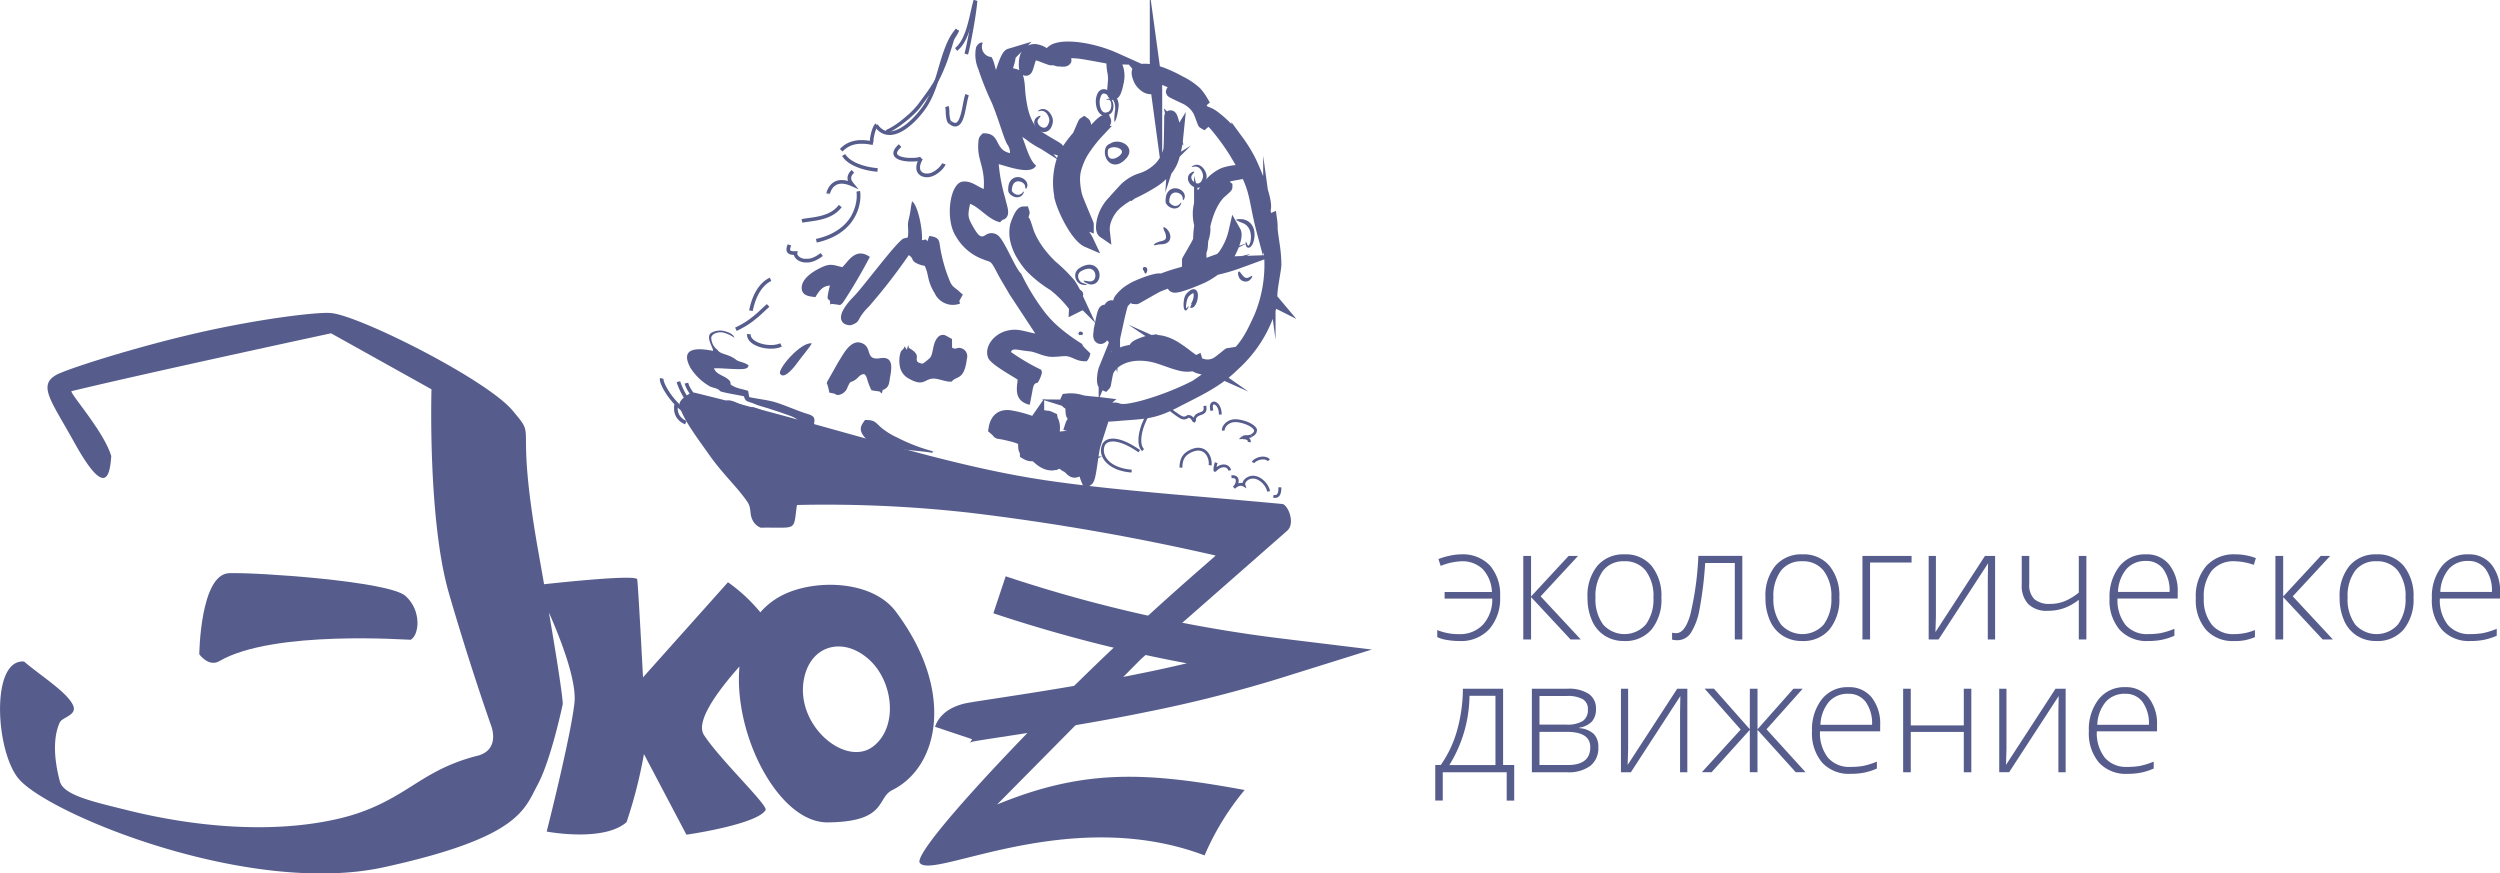 <svg xmlns="http://www.w3.org/2000/svg" width="271.323" height="94.792" viewBox="0 0 271.323 94.792">
  <g id="Logo_ECO-Z" transform="translate(0 0)">
    <g id="forest">
      <path id="Path_793" data-name="Path 793" d="M1581.9,616.641l.249-.309h0l.114.084.1.059.087.036.073.017.061,0,.053-.009.05-.02.052-.033.054-.049.055-.064.054-.08.053-.1.051-.108.048-.12.046-.13.043-.139.041-.145.039-.151.036-.156.035-.158.033-.16.031-.159.031-.16.03-.157.029-.153.03-.149.031-.143.031-.136.032-.128.034-.12.037-.111.041-.1.361.164-.03.075-.03.09-.03.106-.03.118-.029.128-.029.138-.029.145-.03.152-.03.156-.031.16-.032.163-.034.163-.035.163-.037.162-.041.159-.043.156-.047.151-.051.146-.057.139-.061.13-.068.122-.076.113-.085.1-.1.088-.111.071-.124.05-.134.023-.14-.005-.142-.032-.141-.058-.143-.082-.146-.107h0Zm-.42-1.822.379-.118.013.048.012.049.009.052.009.053.007.055.007.057.006.06,0,.06.005.062.005.063,0,.064,0,.065,0,.065,0,.065.006.065.006.064.006.064.007.063.008.061.009.059.01.057.01.055.011.051.013.049.014.046.014.04.015.037.015.032.015.026.013.02.013.015.011.01-.249.309-.047-.044-.041-.048-.036-.052-.03-.054-.026-.055-.023-.057-.021-.06-.018-.06-.016-.062-.014-.065-.012-.065-.011-.066-.01-.067-.009-.068-.008-.068-.007-.068-.006-.068-.005-.067-.006-.066,0-.066,0-.064-.005-.063,0-.061,0-.06-.005-.057-.005-.053-.006-.051-.006-.047-.007-.043-.007-.038-.008-.033Z" transform="translate(-1478.895 -603.194)" fill="#565d8d"/>
      <path id="Path_794" data-name="Path 794" d="M1559.355,639.033l.2.343-.086.041-.094.032-.1.027-.114.023-.124.019-.133.016-.141.012-.148.008-.153,0h-.156l-.159-.006-.16-.01-.16-.015-.159-.021-.154-.026-.151-.032-.145-.039-.138-.047-.13-.055-.122-.065-.11-.075-.1-.089-.081-.105-.061-.122-.031-.135v-.142l.031-.144.059-.145.086-.146.112-.149.14-.153.169-.159.263.3-.151.142-.118.129-.088.116-.059.1-.035.085-.015.069v.055l.011.047.022.044.036.046.053.048.07.048.086.046.1.042.113.038.123.033.132.029.139.023.144.019.146.014.148.009.147,0h.146l.141,0,.136-.007.128-.011.119-.014.107-.017.095-.019.079-.021.058-.02Z" transform="translate(-1459.486 -622.02)" fill="#565d8d"/>
      <path id="Path_795" data-name="Path 795" d="M1568.874,645.768l.069.39h0l-.09.013-.09.009-.091,0h-.089l-.088-.007-.087-.011-.086-.017-.083-.022-.081-.028-.079-.033-.077-.039-.073-.045-.069-.051-.064-.057-.06-.063-.054-.07-.047-.075-.041-.08-.034-.086-.026-.09-.019-.094-.011-.1,0-.1.006-.106.014-.11.022-.113.03-.117.039-.12.047-.124.056-.127.066-.132.075-.135.343.2-.067.121-.058.116-.048.11-.04.1-.031.1-.025.094-.016.087-.01.082,0,.076,0,.071.006.065.012.06.016.055.021.05.024.047.028.044.031.04.035.036.039.034.041.031.046.028.049.025.052.022.055.018.058.016.06.012.063.008.065,0h.067l.067,0,.069-.007.07-.01Zm1.426-1.1.378.12-.016.046-.02.044-.023.045-.026.045-.029.046-.031.047-.035.048-.037.049-.041.05-.042.05-.045.051-.048.051-.049.05-.052.051-.055.051-.057.05-.058.05-.061.049-.063.048-.064.046-.066.046-.068.044-.068.042-.07.041-.072.038-.073.036-.075.033-.075.03-.077.027-.078.024-.079.02-.08.016-.069-.39.06-.012.06-.016.061-.019.062-.022.061-.024.062-.027.061-.03.061-.032.059-.034.06-.036.058-.038.057-.04.056-.041.055-.042.053-.043.052-.044.05-.045.047-.044.045-.045.045-.045.041-.044.038-.043.037-.043.033-.041.03-.04.028-.039.024-.035.021-.034.017-.031.014-.027.01-.022.006-.017Z" transform="translate(-1468.058 -626.946)" fill="#565d8d"/>
      <path id="Path_796" data-name="Path 796" d="M1535.522,643.893l-.03.4-.127-.011-.13-.013-.132-.016-.134-.018-.134-.02-.137-.023-.137-.025-.137-.029-.138-.03-.138-.034-.137-.036-.138-.039-.136-.041-.135-.045-.135-.047-.133-.05-.131-.053-.128-.056-.126-.059-.123-.061-.121-.065-.117-.068-.115-.071-.111-.075-.106-.078-.1-.082-.1-.085-.092-.089-.087-.094-.081-.1-.075-.1-.068-.1.339-.206.054.084.061.082.067.08.072.078.078.075.083.074.089.071.093.069.1.067.1.064.106.062.11.059.113.057.117.054.12.052.121.049.124.047.126.044.127.042.129.039.13.037.13.034.131.032.131.029.131.027.13.024.129.022.129.019.127.017.125.015.123.013Z" transform="translate(-1440.264 -625.654)" fill="#565d8d"/>
      <path id="Path_797" data-name="Path 797" d="M1534.2,629.552l-.079.389h0l-.08-.016-.083-.015-.086-.016-.089-.015-.091-.014-.094-.013-.1-.012-.1-.01-.1-.008-.1-.007-.1,0-.105,0h-.107l-.107,0-.109.007-.108.01-.109.014-.109.018-.109.022-.108.026-.109.031-.108.035-.107.041-.106.045-.105.051-.1.056-.1.063-.1.069-.1.075-.1.082-.1.09-.094.1-.291-.269.107-.111.111-.1.114-.1.116-.088.118-.08.118-.073.121-.066.122-.059.123-.053.124-.046.123-.041.124-.035.124-.03.123-.025.123-.02.122-.016.121-.011.12-.008.118,0h.117l.116,0,.112.005.111.006.109.009.106.011.1.013.1.014.1.015.094.016.089.016.086.016.083.017Zm-.3.271.35-.187-.139-.1h0l.009,0h-.006l.019,0h0l.009,0h.012l.014,0h.005l.007,0h.007l.008,0,.008,0h-.005l.013,0,.017,0,.01,0-.063.386-.033,0-.026-.006.018,0h0l-.012,0h0l.079-.389.009,0h0l.023.006-.023-.005-.032,0-.063.386.007,0,.014,0,.008,0-.009,0-.01,0h-.01l-.011,0h-.018l-.013,0-.007,0h-.014l-.009,0,.011,0h-.009l-.01,0h0l-.139-.1Zm.139.1-.094-.017-.045-.084Zm.429-2.319.264.295-.02.02-.023.029-.026.035-.026.042-.027.048-.027.054-.027.058-.026.062-.026.066-.025.069-.025.072-.023.073-.021.075-.022.076-.02.076-.018.078-.018.077-.016.076-.014.074-.013.073-.011.071-.009.068-.009.065-.006.061,0,.057,0,.052v.084l0,.031,0,.02v.007l0-.011-.35.187-.023-.057-.013-.054-.007-.052,0-.054v-.116l0-.064.005-.066.007-.07.009-.073.01-.075.012-.077.014-.079.016-.081.017-.082.019-.083.02-.082.021-.084.023-.083.024-.082.026-.082.027-.079.028-.078.03-.075.031-.073.032-.07.034-.067.036-.064.038-.061.041-.056.043-.052Z" transform="translate(-1439.453 -614.211)" fill="#565d8d"/>
      <path id="Path_798" data-name="Path 798" d="M1552.861,590.627l-.32-.233h0l.162-.233.152-.242.144-.25.136-.258.128-.264.121-.27.115-.276.11-.281.1-.285.1-.288.1-.292.093-.293.091-.3.089-.3.087-.3.087-.295.087-.294.087-.292.089-.289.09-.286.094-.282.1-.278.1-.272.105-.267.111-.26.117-.253.124-.245.131-.236.14-.228.15-.217.158-.206.17-.195.291.27-.153.177-.146.188-.138.2-.13.211-.124.222-.117.232-.112.241-.106.249-.1.258-.1.265-.1.271-.091.276-.09.282-.087.286-.088.29-.086.293-.087.3-.088.3-.089.3-.092.3-.094.3-.1.3-.1.295-.107.292-.113.289-.119.285-.126.281-.134.275-.142.27-.151.263-.161.256-.172.247h0Zm-5.483,1.855.327-.224.119.159.122.138.125.118.128.1.13.08.133.064.136.048.139.033.143.018.147,0,.15-.01.154-.023.157-.036.16-.049.162-.062.165-.074.167-.085.168-.1.168-.107.168-.117.169-.126.168-.136.167-.144.166-.151.164-.158.161-.165.159-.17.156-.175.153-.18.149-.183.144-.186.141-.189.32.233-.145.2-.15.193-.155.19-.158.186-.161.182-.166.177-.169.172-.171.165-.174.159-.176.152-.178.144-.18.135-.181.126-.182.116-.184.106-.184.095-.185.083-.186.07-.187.057-.186.042-.185.028-.186.012-.184-.006-.183-.023-.179-.042-.175-.062-.172-.082-.166-.1-.159-.123-.153-.143-.145-.164Z" transform="translate(-1452.456 -578.762)" fill="#565d8d"/>
      <path id="Path_799" data-name="Path 799" d="M1591.164,574.125l-.382-.109.027-.1.029-.115.031-.127.033-.14.034-.151.035-.161.037-.171.037-.179.038-.187.038-.194.04-.2.039-.2.039-.209.039-.212.039-.214.039-.216.037-.217.037-.217.036-.216.034-.214.034-.212.032-.208.031-.2.029-.2.028-.192.025-.185.023-.177.02-.169.018-.158.015-.148.012-.136.009-.124.4.025-.009.13-.013.142-.015.153-.018.162-.021.172-.023.18-.025.187-.027.194-.029.2-.031.205-.033.21-.034.213-.035.216-.036.217-.038.219-.038.218-.039.218-.039.216-.039.213-.04.21-.039.206-.039.2-.039.2-.038.188-.038.181-.037.173-.036.163-.035.153-.034.144-.032.131-.031.119Z" transform="translate(-1486.107 -568.204)" fill="#565d8d"/>
      <path id="Path_800" data-name="Path 800" d="M1586.455,573.533l-.237-.317.117-.1.113-.107.108-.119.1-.131.1-.141.1-.15.091-.159.087-.167.082-.174.079-.18.074-.185.071-.189.067-.192.064-.2.06-.2.057-.2.054-.2.052-.2.048-.2.047-.193.044-.191.043-.186.041-.181.039-.176.039-.169.037-.162.036-.154.036-.146.036-.136.036-.126.037-.116.038-.106.37.143-.032.089-.032.1-.034.118-.034.13-.035.14-.036.15-.036.16-.038.169-.039.176-.042.182-.043.188-.045.192-.047.2-.05.2-.052.2-.056.2-.059.2-.061.2-.066.2-.07.2-.074.2-.078.195-.083.191-.088.186-.094.18-.1.174-.106.167-.112.157-.119.15-.127.139-.134.128Z" transform="translate(-1482.568 -568)" fill="#565d8d"/>
      <path id="Path_801" data-name="Path 801" d="M1487.162,705.7l-.389-.078.042-.2.046-.193.048-.187.052-.18.054-.174.057-.168.059-.161.061-.155.064-.15.067-.143.067-.138.069-.131.071-.127.073-.12.074-.116.076-.109.076-.1.078-.1.078-.094.079-.089.08-.084.081-.08.08-.075.081-.07.08-.065.08-.06.08-.057.08-.051.079-.048.078-.044.077-.04.077-.036.161.362-.063.029-.065.033-.066.036-.067.041-.068.044-.069.048-.07.053-.07.057-.07.061-.071.066-.071.07-.071.075-.071.08-.071.084-.07.089-.069.095-.069.1-.068.105-.066.111-.066.116-.064.122-.064.128-.061.133-.059.14-.058.146-.055.152-.054.158-.052.165-.048.171-.047.178-.043.184Z" transform="translate(-1405.471 -671.941)" fill="#565d8d"/>
      <path id="Path_802" data-name="Path 802" d="M1483.51,714.874l.27.29-.1.093-.1.092-.1.091-.1.09-.095.089-.094.088-.093.087-.093.087-.094.086-.094.085-.094.084-.094.084-.1.083-.1.082-.1.082-.1.081-.1.081-.1.08-.106.079-.108.079-.112.079-.115.078-.118.077-.121.077-.125.077-.129.076-.132.076-.137.076-.141.076-.147.075-.151.075-.156.075-.169-.359.151-.072.146-.073.141-.072.136-.073.132-.073.127-.073.123-.073.119-.073.116-.074.112-.074.109-.075.107-.075.1-.076.1-.076.1-.077.1-.077.1-.078.095-.079.093-.08.092-.081.092-.081.092-.083.092-.083.091-.085.092-.085.092-.087.094-.088.094-.089.1-.09.1-.091.1-.092Z" transform="translate(-1400.281 -681.87)" fill="#565d8d"/>
      <path id="Path_803" data-name="Path 803" d="M1505.983,686.993l-.39-.069.207.232-.1,0h-.1l-.09,0-.083-.007-.079-.011-.073-.016-.069-.019-.064-.025-.061-.029-.056-.036-.049-.039-.044-.044-.038-.049-.03-.052-.024-.054-.017-.055-.01-.053-.006-.053,0-.052,0-.051.005-.048.007-.048.009-.047.01-.046.012-.044.012-.043.013-.041.013-.039.013-.038.011-.036.011-.034.01-.032.379.117-.011.036-.012.036-.012.037-.012.036-.011.036-.011.036-.009.034-.009.035-.008.033-.006.031,0,.03,0,.029v.047l0,.02,0,.017,0,.014.005.011.006.01.007.01.01.01.014.011.018.012.024.012.032.012.039.012.047.01.055.008.063.005.071,0h.08l.088,0Zm-.207-.233.251-.016-.044.248Zm1.1.829-.026.4h0l-.08-.007-.078-.01-.075-.012-.072-.015-.071-.018-.067-.02-.064-.022-.062-.024-.061-.027-.056-.028-.054-.03-.052-.032-.049-.034-.046-.034-.044-.036-.042-.037-.037-.038-.036-.039-.033-.04-.031-.041-.028-.042-.025-.041-.023-.042-.02-.044-.017-.043-.013-.042-.012-.044-.008-.045-.005-.043,0-.045,0-.043.006-.044.39.069v.031l0,.016,0,.017,0,.018.007.021.009.021.01.022.012.023.015.024.016.025.018.024.021.025.023.026.026.026.027.024.03.024.032.024.034.023.036.022.039.021.042.021.043.019.046.018.049.017.051.016.053.013.057.011.06.01.061.008.065.005Zm1.639-.629.239.317-.075.056-.074.053-.072.05-.072.048-.069.045-.069.043-.067.04-.066.038-.065.036-.065.033-.063.031-.063.029-.061.027-.06.025-.061.023-.058.02-.058.019-.058.017-.056.015-.056.013-.055.012-.054.01-.053.009-.054.007-.052.005-.051,0-.052,0h-.148l-.049,0-.048,0,.026-.4.04,0h.162l.041,0,.042,0,.043,0,.042-.005.043-.007.044-.008.045-.01.046-.011.047-.013.048-.014.048-.016.05-.018.051-.019.052-.021.054-.023.054-.025.056-.027.056-.029.059-.032.06-.035.062-.036.062-.039.064-.041.066-.044.066-.046.069-.05Z" transform="translate(-1419.453 -659.497)" fill="#565d8d"/>
      <path id="Path_804" data-name="Path 804" d="M1516.144,666.986l.316.24-.11.136-.115.128-.119.119-.123.111-.127.1-.13.1-.133.089-.137.082-.139.075-.14.069-.142.064-.144.058-.145.053-.146.048-.146.044-.146.04-.146.036-.147.034-.145.03-.144.028-.143.025-.141.023-.14.021-.137.021-.135.019-.133.019-.129.018-.127.019-.123.018-.119.019-.115.02-.11.021-.078-.389.118-.022.12-.021.123-.02.126-.019.129-.018.13-.018.132-.019.134-.019.135-.02.137-.021.138-.023.138-.025.139-.026.138-.029.138-.031.137-.034.137-.038.136-.041.135-.045.133-.048.131-.053.129-.057.127-.063.125-.067.121-.073.118-.079.115-.085.111-.091.108-.1.1-.1.1-.112Z" transform="translate(-1425.109 -644.743)" fill="#565d8d"/>
      <path id="Path_805" data-name="Path 805" d="M1523.442,660.285l.389-.078.019.111.014.124.009.134,0,.146,0,.156-.009.166-.016.174-.025.182-.033.189-.042.2-.052.2-.063.205-.074.209-.087.211-.1.214-.113.214-.126.214-.141.213-.156.211-.172.208-.189.2-.206.2-.224.194-.242.187-.262.179-.281.17-.3.161-.322.15-.342.139-.365.127-.387.113-.41.1-.085-.387.392-.1.369-.108.346-.121.324-.131.3-.142.282-.151.263-.159.243-.166.225-.173L1522,664l.19-.184.175-.188.159-.191.144-.194.13-.2.116-.2.1-.2.091-.2.08-.2.068-.192.058-.189.048-.184.038-.18.031-.174.022-.166.015-.159.008-.15,0-.14,0-.129-.008-.118-.012-.1Z" transform="translate(-1430.493 -639.487)" fill="#565d8d"/>
      <path id="Path_806" data-name="Path 806" d="M1489.366,730.316l.169.359-.13.056-.135.047-.14.04-.143.032-.148.025-.15.018-.152.011-.155,0-.156,0-.156-.008-.156-.014-.156-.019-.154-.026-.153-.031-.15-.037-.147-.042-.143-.047-.14-.053-.134-.058-.129-.063-.124-.068-.116-.073-.109-.079-.1-.084-.093-.09-.083-.1-.071-.1-.06-.11-.047-.116-.031-.122-.014-.126,0-.13.395.037,0,.074.009.072.018.07.028.07.038.069.049.069.059.068.069.067.079.066.088.063.1.061.1.058.111.054.118.05.123.046.127.042.133.038.135.033.138.028.14.023.14.018.142.012.141.007.139,0,.138,0,.135-.01.131-.016.128-.021.123-.027.118-.033.11-.039Z" transform="translate(-1404.684 -693.062)" fill="#565d8d"/>
      <path id="Path_807" data-name="Path 807" d="M1455.6,755.3l.28.281-.14.123-.148.1-.155.073-.16.048-.164.022h-.164l-.163-.022-.162-.042-.159-.06-.157-.076-.155-.091-.153-.1-.15-.116-.148-.127-.146-.137-.143-.147-.14-.155-.137-.163-.133-.169-.13-.174-.125-.179-.121-.183-.115-.185-.11-.186-.1-.188-.1-.188-.091-.186-.085-.184-.077-.182-.07-.178-.062-.174-.053-.169.381-.112.048.154.057.16.066.167.073.171.081.175.087.178.094.178.1.179.1.179.11.176.115.174.118.169.123.165.126.159.128.152.13.144.132.135.133.125.134.114.133.1.131.089.13.076.127.061.123.047.119.031.115.016h.109l.1-.015.1-.03.1-.048.1-.067Z" transform="translate(-1378.327 -710.706)" fill="#565d8d"/>
      <path id="Path_808" data-name="Path 808" d="M1455.613,752.908l.383-.1.049.158.066.164.081.171.1.174.11.178.124.181.136.182.148.183.159.183.17.182.178.18.187.178.2.174.2.17.208.166.214.16.218.153.223.146.225.139.227.13.229.121.229.111.228.1.227.089.225.077.222.064.217.051.212.037.206.023.2.008.192-.008.184-.023.068.391-.219.027-.225.009-.229-.009-.232-.026-.236-.041-.239-.055-.24-.07-.241-.083-.242-.095-.242-.107-.241-.117-.24-.127-.239-.136-.235-.145-.232-.153-.228-.16-.223-.167-.218-.172-.211-.177-.2-.182-.2-.186-.187-.189-.178-.191-.169-.193-.157-.195-.145-.195-.134-.195-.121-.194-.106-.194-.092-.192-.076-.19Z" transform="translate(-1381.313 -711.277)" fill="#565d8d"/>
      <path id="Path_809" data-name="Path 809" d="M1446.536,755.236l-.16.363-.107-.05-.1-.052-.1-.056-.089-.058-.085-.061-.08-.063-.074-.065-.069-.068-.064-.069-.059-.071-.054-.072-.049-.074-.044-.075-.039-.076-.036-.076-.031-.077-.027-.076-.023-.077-.02-.077-.016-.077-.013-.076-.009-.075-.007-.075,0-.074v-.144l0-.069.005-.069.008-.068.009-.066.01-.063.012-.061.389.079-.01.052-.009.054-.008.054-.006.056,0,.057,0,.058v.118l0,.059.005.06.008.061.01.061.012.06.016.06.018.06.021.059.024.059.027.059.03.058.033.057.037.056.042.056.046.055.05.054.054.053.059.052.063.051.069.049.074.048.08.046.086.044.092.043Zm-2.888-4.664.387.084,0,.028,0,.051.011.07.021.086.03.1.04.11.05.12.058.128.068.137.077.143.085.149.094.154.1.157.109.161.117.163.124.164.131.165.138.164.144.164.151.162.157.159.162.155.168.151.173.146.178.14.183.134.187.126.191.118.195.109.2.1.2.089.205.078-.13.374-.225-.085-.22-.1-.215-.108-.211-.117-.205-.127-.2-.135-.194-.142-.189-.148-.183-.155-.177-.159-.171-.164-.165-.167-.158-.169-.151-.172-.144-.172-.138-.173-.129-.172-.123-.171-.115-.169-.107-.166-.1-.163-.091-.157-.082-.153-.074-.148-.064-.141-.056-.134-.047-.128-.036-.12-.027-.113-.017-.107,0-.1Z" transform="translate(-1372.027 -709.545)" fill="#565d8d"/>
      <path id="Path_810" data-name="Path 810" d="M1526.735,651.809l.305-.253-.234.307-.2-.082-.185-.066-.173-.05-.161-.035-.151-.023-.14-.01h-.13l-.119.011-.111.02-.1.027-.094.035-.087.041-.081.046-.074.052-.069.057-.063.059-.057.062-.053.065-.047.066-.043.067-.037.066-.034.066-.029.063-.024.059-.021.055-.017.051-.013.044-.01.038-.007.029,0,.018h0l-.364-.124.334.213-.365-.131.005-.031.007-.033.009-.04.013-.048.017-.056.021-.062.026-.069.031-.073.036-.077.041-.08.047-.083.054-.084.061-.085.067-.083.075-.083.084-.079.092-.075.1-.07.109-.063.118-.055.127-.047.136-.037.145-.026.153-.013h.161l.17.012.179.027.188.042.2.057.206.074.216.09Zm.305-.253.545.658-.779-.351Zm-.228-1.444.28.281-.05.052-.045.05-.041.048-.035.047-.031.046-.027.044-.023.041-.019.041-.016.038-.013.037-.01.037-.007.034,0,.033,0,.033v.033l0,.031,0,.031.006.032.007.03.01.032.011.031.014.032.015.033.017.033.018.031.02.033.022.034.023.033.024.033.026.034.027.034.027.033-.305.253-.031-.038-.031-.039-.03-.039-.03-.041-.029-.042-.027-.042-.027-.044-.025-.046-.024-.046-.022-.047-.02-.049-.018-.051-.016-.051-.013-.054-.01-.054-.007-.055,0-.057v-.057l0-.058.008-.06.013-.059.016-.06.02-.06.025-.06.029-.06.033-.061.037-.06.042-.061.046-.061.051-.061.055-.061Z" transform="translate(-1434.394 -631.661)" fill="#565d8d"/>
      <path id="Path_811" data-name="Path 811" d="M1560.2,583.456l-.38-.114h0l.013-.039.014-.038.016-.039.016-.037.018-.036.018-.037.02-.037.02-.036.021-.036.02-.034.021-.036.022-.035.021-.035.022-.035.022-.034.021-.034.022-.036.021-.033.021-.034.021-.034.02-.034.019-.033.018-.032.018-.033.017-.033.016-.033.015-.031.013-.03.013-.032.011-.03.01-.031.009-.029.382.107-.013.044-.014.042-.016.041-.017.042-.019.041-.019.04-.019.039-.02.038-.021.038-.022.039-.021.038-.022.036-.021.036-.023.037-.022.036-.022.034-.021.035-.022.036-.021.033-.021.033-.02.032-.019.032-.019.032-.018.031-.017.03-.015.029-.014.029-.014.029-.012.027-.01.026-.009.026-.008.025Zm-3.539,7.115-.32-.233h0l.156-.214.149-.2.143-.194.137-.187.132-.18.126-.173.121-.168.117-.165.112-.161.109-.16.1-.158.1-.159.1-.16.1-.162.1-.166.093-.171.093-.176.091-.182.091-.191.092-.2.091-.209.092-.22.094-.233.094-.245.1-.259.1-.275.1-.291.1-.308.107-.326.111-.345.113-.366.118-.387.38.114-.119.389-.114.368-.111.349-.107.329-.1.311-.1.295-.1.279-.1.264-.1.25-.1.237-.094.226-.094.215-.094.205-.094.2-.095.19-.1.183-.1.176-.1.173-.1.168-.1.166-.105.164-.108.163-.111.164-.115.165-.119.167-.123.17-.127.175-.133.18-.137.187-.143.194-.149.2-.155.213h0Zm-3.675,2.95-.156-.365.117-.052.119-.057.122-.062.124-.067.125-.071.127-.075.127-.078.127-.083.128-.085.127-.089.128-.091.128-.093.126-.1.125-.1.124-.1.123-.1.12-.1.118-.1.115-.1.114-.1.11-.1.107-.1.1-.1.1-.1.1-.1.091-.1.086-.094.082-.091.076-.089.071-.085.065-.082.058-.078.321.233-.065.087-.07.089-.075.092-.081.094-.086.1-.091.1-.1.1-.1.1-.1.1-.107.1-.111.1-.114.105-.116.1-.119.105-.122.105-.125.1-.125.1-.128.1-.13.1-.131.1-.132.1-.132.094-.133.092-.133.089-.134.086-.133.082-.133.079-.133.075-.131.071-.13.066-.129.062-.128.057Z" transform="translate(-1456.687 -579.042)" fill="#565d8d"/>
      <path id="Path_812" data-name="Path 812" d="M1656.81,780.571l.292.1h0l-.028.093-.021.094-.014.1-.006.1v.1l.009.1.016.1.024.1.031.1.039.1.046.1.055.1.062.1.07.095.078.093.087.092.094.089.1.086.111.084.119.081.128.078.136.074.144.07.153.065.161.061.17.056.178.051.186.046.194.04.2.034.212.027.221.021-.023.308-.231-.021-.223-.029-.215-.035-.207-.042-.2-.049-.19-.054-.182-.06-.174-.066-.165-.071-.157-.077-.149-.081-.14-.086-.133-.09-.124-.094-.115-.1-.107-.1-.1-.1-.091-.108-.082-.11-.073-.112-.064-.114-.056-.116-.047-.118-.038-.12-.029-.12-.02-.12-.01-.121,0-.12.008-.12.016-.119.026-.118.035-.116Zm4.157.494-.178.252-.2-.138-.2-.129-.192-.12-.187-.111-.182-.1-.177-.093-.171-.085-.166-.076-.161-.067-.156-.059-.149-.051-.144-.043-.138-.036-.132-.029-.126-.021-.119-.014-.114-.007h-.108l-.1.006-.094.011-.089.018-.082.022-.076.028-.069.032-.064.037-.058.041-.052.045-.047.05-.042.054-.037.059-.032.064-.027.068-.292-.1.037-.094.045-.089.053-.084.06-.078.067-.072.075-.066.082-.058.088-.051.094-.044.1-.036.105-.029.111-.021.116-.014.12-.006h.126l.131.008.135.016.14.023.146.031.15.039.155.047.16.055.165.063.169.071.174.08.179.088.184.1.188.105.193.115.2.124.2.132Z" transform="translate(-1537.232 -732.227)" fill="#565d8d"/>
      <path id="Path_813" data-name="Path 813" d="M1675.207,765.782l.287.113h0l-.04.1-.038.1-.036.1-.035.105-.033.106-.03.106-.028.105-.026.1-.024.1-.021.1-.019.1-.016.1-.014.1-.011.1-.008.1-.005.094,0,.092v.089l0,.088.005.084.009.082.012.078.014.074.017.071.02.068.023.064.026.059.029.056.032.052.034.047.037.043.04.039-.207.228-.059-.058-.053-.063-.048-.067-.043-.071-.039-.074-.034-.078-.03-.081-.026-.083-.021-.087-.017-.089-.013-.091-.011-.094-.006-.1,0-.1v-.1l0-.1.006-.1.01-.1.011-.106.015-.107.018-.108.02-.108.022-.109.024-.11.028-.11.029-.112.032-.11.034-.111.036-.11.038-.111.04-.11.043-.109h0Zm1.811-1.872.035.307h0l-.078.01-.074.014-.073.017-.068.022-.067.024-.064.028-.062.03-.06.034-.058.037-.056.039-.054.042-.053.045-.051.048-.049.05-.048.053-.047.056-.045.057-.044.06-.042.063-.042.064-.04.066-.039.068-.039.07-.036.071-.036.072-.036.074-.035.075-.033.076-.033.077-.032.077-.032.079-.031.079-.287-.113.032-.081.033-.081.033-.08.034-.08.036-.08.036-.078.037-.078.039-.078.04-.077.042-.075.043-.074.045-.073.046-.071.048-.069.049-.068.052-.067.054-.063.056-.062.058-.059.06-.056.064-.055.066-.051.068-.048.072-.045.074-.042.077-.038.08-.034.082-.03.085-.026.088-.021.091-.018.094-.013h0Zm1.778.633-.174.255h0l-.042-.03-.041-.03-.04-.03-.039-.031-.038-.03-.038-.03-.037-.029-.037-.029-.037-.029-.037-.028-.036-.026-.037-.026-.039-.026-.038-.024-.04-.023-.04-.022-.042-.021-.042-.019-.045-.019-.047-.017-.048-.016-.05-.014-.054-.013-.057-.011-.059-.009-.062-.007-.065,0-.069,0h-.073l-.077,0-.08.005-.085.008-.035-.307.094-.009.09-.006.087,0h.083l.08,0,.076.006.075.008.071.011.068.013.065.015.063.018.061.02.058.022.055.023.054.025.052.026.049.027.048.028.046.029.044.03.043.03.041.031.04.03.039.03.039.031.038.03.037.029.036.029.036.028.036.027.037.027.036.026Zm1.414.358-.025.308.1-.028-.054.037-.054.034-.053.03-.052.026-.052.023-.052.019-.053.016-.052.011-.051.008-.052,0h-.051l-.052,0-.05-.008-.05-.011-.049-.015-.047-.017-.048-.019-.047-.022-.047-.025-.047-.026-.048-.028-.048-.03-.049-.032-.05-.033-.052-.035-.052-.036-.054-.038-.056-.039-.058-.041-.059-.042-.062-.043-.064-.044.174-.255.066.045.063.044.061.042.057.041.056.039.053.037.051.036.048.033.047.031.045.029.043.026.041.024.039.022.038.019.035.016.034.014.033.012.031.009.03.007.029,0,.028,0h.029l.029,0,.03,0,.03-.006.031-.009.034-.013.036-.015.037-.019.04-.023.042-.027.044-.031Zm-.1.028.046-.033.056,0Zm.762.486.054.3h0l-.042,0-.043,0-.04-.01-.039-.017-.033-.021-.027-.022-.024-.024-.02-.024-.016-.023-.016-.023-.014-.023-.013-.022-.014-.023-.012-.022-.013-.021-.013-.022-.013-.02-.013-.019-.014-.019-.015-.018-.016-.018-.016-.015-.017-.015-.019-.014-.02-.013-.023-.012-.024-.012-.027-.01-.03-.009-.032-.008-.036-.006-.04,0,.025-.308.057.007.056.009.053.013.049.015.047.018.043.021.041.023.038.025.034.026.032.028.029.029.026.029.024.029.022.029.02.029.019.028.016.026.015.025.013.024.012.021.012.02.009.017.009.013.008.011.006.007,0,0h0l0,0-.009,0-.007,0h-.015Zm.074-.5.221.215h0l-.023.025-.02.023-.018.022-.016.023-.014.021-.011.019-.01.019-.008.017-.007.018-.005.016,0,.015,0,.015,0,.014v.086l0,.008,0,.006v.011l0,.011v0l0,.009.008.032-.125.175-.054-.3-.126.173.007.028v0l0-.006h0l-.005-.012,0-.014,0-.012,0-.016,0-.015-.005-.02,0-.02,0-.02,0-.023,0-.024v-.05l0-.029,0-.028.005-.029.007-.029.009-.031.011-.031.013-.031.015-.032.017-.032.02-.033.021-.033.023-.032.026-.034.03-.034.031-.033Zm.9-.967.3-.065.018.093.012.087.007.082v.078l0,.073-.01.069-.016.065-.021.061-.027.057-.033.052-.037.047-.04.042-.042.036-.043.032-.046.029-.047.025-.047.022-.046.02-.047.019-.046.018-.046.017-.046.017-.045.017-.044.017-.042.017-.041.018-.039.02-.037.02-.036.022-.033.024-.031.026-.029.028-.221-.215.046-.044.048-.039.049-.035.05-.031.05-.028.051-.025.051-.023.049-.02.048-.019.048-.018.046-.017.044-.017.042-.016.04-.016.037-.016.035-.017.031-.017.027-.017.026-.019.022-.019.019-.02.018-.021.014-.023.012-.026.011-.031.009-.036.006-.042,0-.049v-.055l-.005-.062-.01-.071Z" transform="translate(-1551.243 -719.867)" fill="#565d8d"/>
      <path id="Path_814" data-name="Path 814" d="M1710.6,763.334l-.309,0,0-.122-.008-.115-.015-.107-.02-.1-.025-.094-.029-.087-.033-.079-.035-.072-.038-.064-.04-.057-.041-.05-.041-.042-.04-.035-.04-.027-.036-.02-.033-.013-.03-.008-.025,0h-.019l-.015,0-.015.007-.013.01-.015.016-.015.024-.014.034-.013.044-.008.055,0,.066,0,.077.01.088.018.1.027.109-.3.083-.031-.125-.022-.118-.013-.109,0-.1,0-.095.013-.089.022-.082.032-.075.042-.067.052-.058.061-.047.068-.033.073-.02.074-.006.074.007.071.018.07.028.067.037.066.045.062.054.06.061.057.069.053.077.049.084.046.092.04.1.036.106.029.113.024.12.017.127.01.133Z" transform="translate(-1578.009 -718.348)" fill="#565d8d"/>
      <path id="Path_815" data-name="Path 815" d="M1695.759,784.469l.132.279h0l-.079.038-.073.039-.069.04-.064.041-.061.042-.057.042-.053.043-.049.043-.047.045-.043.045-.039.046-.037.048-.034.047-.031.048-.029.049-.027.05-.024.051-.023.053-.02.053-.018.054-.017.056-.015.058-.014.058-.011.059-.011.061-.009.062-.008.063-.006.064-.005.065-.005.066,0,.068,0,.069-.309-.013,0-.072,0-.072.005-.071.006-.07.007-.07.009-.07.01-.068.012-.068.014-.068.016-.067.017-.066.02-.066.023-.066.025-.065.027-.063.03-.063.033-.062.036-.061.039-.06.043-.059.045-.057.049-.057.052-.056.056-.053.06-.053.064-.051.067-.049.07-.048.074-.047.079-.046.083-.044.087-.043Zm2.307,1.71-.3-.057.009-.06.005-.066,0-.071,0-.074-.007-.077-.01-.08-.015-.081-.019-.082-.024-.082-.028-.083-.033-.081-.036-.079-.041-.077-.045-.075-.05-.071-.053-.067-.058-.063-.062-.058-.066-.052-.07-.047-.075-.041-.08-.034-.083-.028-.09-.02-.095-.013-.1,0-.107,0-.114.015-.12.025-.127.037-.134.049-.141.062-.132-.279.158-.069.153-.056.149-.043.144-.03.139-.018.133-.005.129.005.122.017.118.027.111.037.105.045.1.054.092.061.086.068.08.074.073.079.067.084.061.087.055.091.05.093.044.1.038.1.033.1.028.1.023.1.018.1.013.095.007.093,0,.091,0,.088-.007.085-.012.082Z" transform="translate(-1566.592 -735.654)" fill="#565d8d"/>
      <path id="Path_816" data-name="Path 816" d="M1711.088,792.041l.231.2h0l-.057.042h-.13l-.069-.062-.018-.042-.006-.029v-.08l0-.021v-.023l0-.025,0-.026,0-.028,0-.029,0-.031.005-.031.006-.033.005-.035.006-.035.007-.038.008-.038.008-.038.009-.04.009-.041.01-.042.011-.042.011-.042.011-.044.013-.045.014-.044.014-.045.295.094-.014.042-.012.042-.012.041-.011.041-.011.041-.01.04-.01.038-.009.038-.008.037-.008.037-.008.035-.006.033-.006.034-.006.031,0,.03,0,.029,0,.027,0,.025,0,.023,0,.022,0,.019v.055l0-.014-.014-.033-.065-.057h-.124l-.05.036Zm1.861.07-.3.065-.011-.042-.014-.039-.016-.037-.019-.034-.021-.032-.023-.03-.026-.027-.028-.025-.03-.023-.032-.02-.034-.018-.037-.015-.039-.014-.041-.01-.042-.008-.044,0h-.095l-.049.005-.051.009-.053.012-.054.016-.054.02-.056.024-.056.029-.057.033-.058.038-.058.043-.057.046-.057.052-.059.057-.057.062-.231-.2.068-.072.067-.066.069-.062.07-.057.07-.051.071-.047.072-.042.071-.036.073-.032.071-.027.071-.022.071-.017.071-.012.071-.007.068,0,.067,0,.067.007.065.011.064.016.061.021.059.025.057.03.054.034.05.038.047.042.044.046.039.05.036.054.031.058.026.06.022.063Z" transform="translate(-1579.339 -741.089)" fill="#565d8d"/>
      <path id="Path_817" data-name="Path 817" d="M1740.389,803.334l.308.009,0,.062,0,.061,0,.06,0,.059-.006.058-.006.057-.007.055-.008.054-.01.053-.01.052-.014.05-.014.048-.017.047-.019.046-.021.045-.023.043-.026.041-.029.039-.031.037-.036.034-.039.031-.04.028-.045.024-.046.02-.049.016-.052.012-.052.008-.054,0h-.056l-.057,0-.06-.007-.06-.01.059-.3.046.008.041,0,.039,0h.035l.032,0,.029,0,.025-.006.023-.008.021-.009.018-.011.018-.012.017-.014.016-.015.016-.018.015-.02.015-.023.014-.025.013-.029.013-.031.011-.034.011-.037.01-.038.009-.042.008-.044.007-.046.007-.048.005-.05,0-.053,0-.053,0-.057,0-.058Z" transform="translate(-1601.639 -750.452)" fill="#565d8d"/>
      <path id="Path_818" data-name="Path 818" d="M1719.841,798.765l.2.231-.206-.23.037-.036.035-.038.034-.039.031-.041.029-.043.027-.044.024-.044.022-.045.019-.046.017-.044.013-.044.011-.044.007-.042,0-.041,0-.038,0-.037,0-.034-.006-.031-.009-.029-.012-.026-.012-.023-.016-.021-.018-.019-.021-.017-.025-.016-.03-.014-.034-.012-.041-.01-.046-.007-.053,0h-.06l-.066.006-.035-.307.086-.007h.083l.078,0,.074.011.07.017.065.023.061.029.055.036.051.041.044.047.038.049.031.054.024.056.019.058.013.06.007.06,0,.061,0,.062-.007.061-.011.062-.015.06-.018.062-.022.061-.026.059-.028.059-.032.058-.035.057-.038.055-.041.055-.044.051-.047.05-.049.047Zm1.043-.1.293-.1-.224.181-.031-.017-.03-.014-.03-.012-.03-.01-.029-.008-.029-.006-.028,0-.029,0h-.056l-.028,0-.027,0-.03.006-.029.006-.028.008-.028.009-.029.011-.03.012-.028.013-.028.014-.03.016-.029.017-.028.017-.028.018-.029.019-.028.02-.027.02-.027.021-.027.022-.026.021-.027.023-.026.022-.2-.231.029-.025.029-.025.031-.025.031-.024.031-.025.033-.024.033-.023.033-.023.035-.023.037-.022.036-.02.036-.02.039-.019.039-.018.039-.016.04-.015.042-.013.042-.011.042-.01.043-.008.044-.006.044,0h.046l.046,0,.046,0,.047.007.046.01.047.013.047.016.046.019.046.022.046.025-.224.181Zm.293-.1.127.387-.351-.205Zm1.162-.941-.078.3h0l-.061-.014-.06-.01-.059-.006-.058,0h-.057l-.057,0-.055.007-.054.01-.053.014-.052.015-.05.019-.049.021-.046.023-.044.025-.043.027-.04.028-.037.029-.035.031-.032.032-.029.032-.027.034-.024.034-.02.032-.017.033-.014.033-.01.031-.008.031,0,.029,0,.027v.026l0,.024.007.024-.293.1-.016-.057-.008-.058,0-.058,0-.058.01-.057.014-.055.019-.055.023-.053.027-.053.032-.051.034-.049.038-.047.042-.046.044-.044.048-.042.051-.041.054-.037.056-.035.058-.033.061-.03.063-.027.066-.024.068-.021.069-.018.071-.013.073-.01.074-.006h.075l.077,0,.078.008.078.013.079.018Zm1.516,1.626-.3.062-.013-.057-.015-.057-.018-.057-.02-.057-.023-.057-.025-.057-.027-.056-.03-.056-.031-.056-.033-.054-.035-.053-.037-.053-.039-.052-.04-.051-.042-.049-.043-.048-.045-.047-.046-.045-.047-.044-.048-.042-.049-.041-.05-.038-.051-.036-.052-.034-.052-.032-.053-.03-.053-.028-.054-.026-.055-.023-.054-.021-.054-.018-.055-.016.078-.3.068.019.068.022.067.026.065.028.065.03.064.033.063.036.062.038.06.04.06.042.059.045.057.047.056.048.054.051.052.052.052.053.049.055.048.057.046.057.044.06.043.061.041.061.038.063.036.064.034.065.031.066.029.066.027.067.024.067.021.069.019.069Z" transform="translate(-1586.025 -745.952)" fill="#565d8d"/>
      <path id="Path_819" data-name="Path 819" d="M1731.51,788.794l-.222.213-.039-.037-.042-.032-.043-.028-.046-.025-.047-.021-.051-.017-.052-.014-.055-.011-.056-.007-.057,0h-.058l-.06,0-.06.006-.06.008-.06.011-.059.014-.059.016-.058.018-.056.02-.055.022-.052.023-.05.024-.046.025-.044.027-.041.026-.036.027-.032.027-.028.025-.022.023-.017.022-.013.018-.008.014-.284-.12.025-.049.03-.045.034-.042.039-.041.042-.038.046-.037.05-.036.052-.034.055-.033.058-.031.06-.03.063-.028.065-.026.067-.024.069-.022.07-.019.072-.016.073-.013.074-.011.075-.006.074,0h.076l.076.005.075.01.074.015.074.02.073.025.071.031.068.037.066.043.063.051Z" transform="translate(-1593.685 -738.953)" fill="#565d8d"/>
      <path id="Path_820" data-name="Path 820" d="M1716.441,770.481l.017.308h0l-.062.005-.06.008-.059.01-.058.013-.057.015-.053.017-.053.02-.051.022-.05.024-.048.026-.047.027-.044.029-.043.031-.04.032-.038.033-.036.035-.035.035-.032.035-.03.036-.028.037-.025.037-.023.037-.02.037-.019.037-.015.036-.013.036-.01.035-.009.034-.005.032,0,.032v.031l0,.029-.308.028,0-.053,0-.053.005-.053.009-.053.012-.053.016-.052.018-.052.022-.052.025-.05.028-.051.031-.05.033-.049.036-.048.039-.047.041-.046.043-.044.046-.043.049-.042.051-.04.053-.039.056-.036.057-.034.06-.032.063-.03.063-.027.066-.025.069-.022.069-.019.072-.016.073-.013.075-.01.077-.006h0Zm2.454,1.211-.305.042h0l-.008-.036-.013-.038-.019-.039-.026-.042-.033-.044-.039-.044-.046-.044-.052-.045-.056-.044-.062-.044-.067-.043-.071-.042-.074-.041-.078-.04-.081-.038-.083-.037-.086-.035-.087-.033-.088-.031-.09-.029-.089-.027-.089-.025-.089-.023-.088-.02-.087-.018-.085-.015-.083-.012-.08-.009-.077-.007-.073,0h-.069l-.064,0-.017-.308.078,0h.082l.085,0,.087.008.088.01.092.014.093.016.094.019.1.022.1.024.1.026.1.029.1.031.1.034.094.035.093.038.091.04.089.042.087.044.083.046.08.047.077.05.073.052.069.054.064.056.06.059.053.061.048.064.042.067.034.071.026.074.016.077Zm-.549.7-.108-.29h0l.022-.008.021-.009.021-.01.02-.01.019-.011.019-.012.018-.013.019-.014.017-.013.015-.013.016-.015.016-.015.014-.014.013-.015.013-.015.012-.016.011-.014.01-.015.009-.015.009-.014.008-.015.006-.013.006-.014,0-.012,0-.01,0-.011,0-.01v-.025l.305-.042,0,.027v.053l0,.027-.005.026-.006.025-.007.024-.009.026-.01.024-.01.024-.013.025-.013.023-.014.024-.016.024-.016.023-.018.024-.019.023-.018.022-.021.022-.021.022-.022.021-.024.021-.024.021-.025.019-.026.019-.027.018-.027.018-.03.017-.03.016-.031.015-.033.014-.032.013Zm-1.021-.072.008.308-.109-.267.027-.023.028-.02.029-.017.03-.014.027-.012.031-.011.032-.01.03-.008.032-.008.032-.007.033-.006.032-.006.033-.005.034-.005.034,0,.034,0,.035,0,.033,0,.034,0,.035,0,.033,0,.034-.005.034,0,.033-.006.033-.005.032-.006.032-.007.032-.007.03-.008.029-.009.029-.008.027-.01.108.29-.037.013-.037.012-.037.01-.038.01-.037.009-.037.008-.039.008-.036.006-.037.006-.038.006-.036.005-.036.005-.035,0-.035,0-.035,0-.033,0-.033,0-.032,0-.029,0-.03,0-.028,0-.027.005-.024,0-.023.005-.023.006-.018.006-.016.006-.016.006-.011.006-.008,0-.006,0,0,0-.109-.267Zm.008.308-.407.01.3-.278Zm.861.363-.3-.064,0-.017,0-.017v-.026l0-.014,0-.01,0-.012-.006-.012-.006-.011-.008-.011-.008-.011-.011-.013-.011-.011-.014-.012-.016-.012-.016-.011-.02-.012-.019-.01-.022-.01-.024-.01-.025-.009-.026-.009-.028-.008-.028-.007-.03-.006-.031-.005-.032,0-.033,0-.033,0h-.1l-.008-.309h.088l.044,0,.043,0,.042,0,.042.006.04.007.041.008.04.01.039.011.036.012.038.014.035.015.035.016.034.018.033.019.031.021.029.023.029.023.027.027.024.027.023.03.022.032.019.033.015.034.013.037.01.04.006.038,0,.04v.041l0,.04Z" transform="translate(-1582.476 -724.978)" fill="#565d8d"/>
      <path id="Path_821" data-name="Path 821" d="M1587.267,612.065c.894.374.77.019,1.541,1.5.429.826.864,1.479,1.288,2.245l2.833,4.31c-1.3-.254-1.932-.6-3.107-.3-1.43.371-2.472,1.754-2.007,2.94.291.741,2.948,2.144,3.2,2.37-.088.9-.433,2.313,1.314,2.723l.287-1.494c.094-.576.176-.854.571-.9a3.432,3.432,0,0,0,.464-1.1l-.062-.3a23.089,23.089,0,0,1-3.3-1.936c.091-.122.015-.365.864-.231.429.068.762.117,1.167.16.63.067,1.265.454,2.079.572.725.1,1.626-.123,2.035-.031.759.172,1.045.581,2.081.528a1.635,1.635,0,0,0,.389-.849l-.694-.677c-.2-.28-.064,0-.194-.344a20.217,20.217,0,0,1-2.12-1.5,12.266,12.266,0,0,1-1.87-1.857,24.149,24.149,0,0,1-2.633-4.283c-.626-.521-1.76-3.524-2.5-4.134a1.129,1.129,0,0,0-1.221-.135c-.554.345-.766.551-1.679-1.15-.4-.752-.376-1.052-.14-2.152,1.069.4,2,1.733,3.261,2,.369-.431.324-.2.563-.395.607-.5.151-1.4,0-2.176a19.263,19.263,0,0,1-.716-3.732c.935.228,3.538,1.233,4.053.142-.744-.556-1.155-2.316-1.626-3.434-.337-.835-1.719-5.226-2.315-6.071-.432-.325-.541-1.868-.921-2.268a1.1,1.1,0,0,1-.929-1.53c-.187-.147-.545.1-.721.486a3.955,3.955,0,0,0,.233,2.329,32.32,32.32,0,0,0,1.495,3.733c.759,1.84,1.289,3.865,1.666,4.476a1.531,1.531,0,0,1,.29.936c-1.792-.38-.935-2.224-2.953-2.148-.418.415-.471.451-.5,1.307-.064,1.672.768,2.418.6,4.734-.717-.274-1.322-.885-2.247-.807-1.445.122-1.954,4.093-.8,5.9a5.635,5.635,0,0,0,2.989,2.547Z" transform="translate(-1480.57 -583.919)" fill="#565d8d" fill-rule="evenodd"/>
      <path id="Path_822" data-name="Path 822" d="M1463.83,738.335l11.209,1.589c-.3-.411-1.706-.577-2.292-.811-.728-.291-1.6-.545-2.262-.852.263-1.088.264-1.288-.732-1.578-.93-.271-2.832-1.143-3.9-1.367-.767-.162-1.54-.258-2.292-.417a.447.447,0,0,1-.023-.092l-.1-.582c-.471-.171-.974-.227-1.409-.419-.8-.353-.349-.326-.576-.643-.419-.585-1.458-.635-1.721-1.387.531-.056,2.149.126,3.064.08.7-.035.644-.312.688-.4-.493-.385-1.016-.348-1.361-.617-.863-.673-1.666-.532-2.009-1.063a1.708,1.708,0,0,1-.682-1.36c.117-.411.691-.615,1.242-.537a3.711,3.711,0,0,1,1.273.581c-.078-.324-.511-.568-.912-.673a1.945,1.945,0,0,0-1.628.153c-.631.507.354,1.741.2,1.938-1.36-.279-3.728-.527-2.424,1.855a6.018,6.018,0,0,0,2.122,2.013c.338.149.567.146.847.3.4.227,0,.174.676.335s1.444.275,2.152.429c.186.651.375.5,1.144.823.585.248,1.09.349,1.714.558.566.19,1.11.358,1.68.564.59.213,1.222.414,1.391.779-.462.52-.547.167-2.121-.468-.833-.336-1.541-.64-2.415-.956-1.023-.371.055.324-2.343-.678-.962-.4-1.177-.062-1.37.2-.109.146-.306.14-.392.269.227.414.667.534,1.015.881.88.586,1.677.969,2.539,1.555Z" transform="translate(-1382.242 -691.8)" fill="#565d8d" fill-rule="evenodd"/>
      <path id="Path_823" data-name="Path 823" d="M1540.5,669.559c-.178-.383-.49-.053-.509-.136-.006-.024-.052.017-.078.014.083-1.16-.419-3.737-1.066-4.222-.2.757-.095.849-.392,2.046-.152.614.057,1.158-.083,1.884l-.433.1c-.676.231-4.242,5.046-5.289,6.156-.323.342-2.219,2.158-1.253,3.04a1.188,1.188,0,0,0,.773.222,1.632,1.632,0,0,0,.162-.044c.023-.008.052-.023.075-.032.554-.223.578-.392.788-.774a5.672,5.672,0,0,1,.942-1.156,61.635,61.635,0,0,0,4.346-5.6c.536.368.255.428.631.761a2.765,2.765,0,0,0,1.1.4c.47.975.243,1.626,1.076,2.961a2.175,2.175,0,0,0,2.76,1.135c-.075-.364-.144-.132.024-.483.011-.022.029-.05.042-.073l.239-.428a2.327,2.327,0,0,1-.316-.261c-.589-.545-.723-.472-1.034-1.033a16.729,16.729,0,0,1-1.094-3.694c-.14-.869-.061-1.215-1.2-1.364l-.206.587Z" transform="translate(-1439.855 -643.369)" fill="#565d8d" fill-rule="evenodd"/>
      <path id="Path_824" data-name="Path 824" d="M1564.552,734.827l.414.012c.515-.691,1.353-.059,1.654-2.5a.911.911,0,0,0-.854-1.169l-.044,0-.045,0-.336.087c-.018,0-.056,0-.072-.007l-.158-.05c-.007-.033-.058-.018-.1-.036l-.011-.956-.647-.359a.709.709,0,0,0-.9.185c-.616.691-.434,1.792-.874,2.256-.02.021-.471.4-.476.4-.308.221-.255.243-.719.081-.589-.377.37-.7-.892-1.5-.259-.164-.1.063-.243-.4l-.154.514-.226-.382c-.219.561-.384.227-.533.984a3.187,3.187,0,0,0-.006,1.108,1.869,1.869,0,0,0,1.035,1.437c1.776,1,1.661-.269,3.023.014.424.088.711.2,1.172.271Z" transform="translate(-1461.681 -693.416)" fill="#565d8d" fill-rule="evenodd"/>
      <path id="Path_825" data-name="Path 825" d="M1525.017,738.913c.25.1.246.21.6.123a1.235,1.235,0,0,0,.847-.807c.4-.862.258-.389.874-.833.416-.3.446-.564.945-.6.4.376.189.538.775,1.748.229.064.569.092.707.117.523.1-.032-.065.428.229.2-.757.047-.228.286-.443.011-.01.133-.089.187-.136.016-.014.043-.034.058-.049.293-.294.286-.739.374-1.208.21-1.114.261-2.2-1.075-1.982-1.622.266-.9-1.033-1.824-1.549-1.344-.753-2.224,1.207-2.746,1.99l-1.092,1.935c-.115.228-.04-.027-.1.2-.1.348-.064-.025.056.41.007.025.018.056.025.082l.083.329c.017.072.045.229.069.341Z" transform="translate(-1434.485 -696.198)" fill="#565d8d" fill-rule="evenodd"/>
      <path id="Path_826" data-name="Path 826" d="M1515.221,695.967c.013,0,.146-.062.171-.067l.6.073c.331.076.363.09.652-.248a56.872,56.872,0,0,0,2.895-4.928c-1.591-1.094-2.361.563-2.994,1.116-.86-.207-1.239-.4-2.014-.082-.9.376-2.422,1.242-2.389,2.358.026.874.908.894,1.486.979.528-.879.856-1.193,1.58-1.264C1514.606,696.255,1515.293,694.867,1515.221,695.967Z" transform="translate(-1425.135 -662.919)" fill="#565d8d" fill-rule="evenodd"/>
      <path id="Path_827" data-name="Path 827" d="M1542.14,773.55c1.137.429,4.816.6,6.325.866.118-.078-.15-.277.326-.1a18.711,18.711,0,0,1-4.146-1.562,7.622,7.622,0,0,1-1.706-1.053c-.676-.58-.685-.856-1.781-.846-.516.674-.729,1.1.051,1.988A2.775,2.775,0,0,0,1542.14,773.55Z" transform="translate(-1447.276 -725.273)" fill="#565d8d" fill-rule="evenodd"/>
      <path id="Path_828" data-name="Path 828" d="M1505.084,733.808c-1.191-.177-3.76,2.822-3.429,3.314.464.689,1.667-.919,1.932-1.3C1503.906,735.371,1504.943,734.147,1505.084,733.808Z" transform="translate(-1416.985 -696.543)" fill="#565d8d" fill-rule="evenodd"/>
      <path id="Path_829" data-name="Path 829" d="M1611.516,614.69a16.968,16.968,0,0,1,2.011,1.978,7.544,7.544,0,0,1,.606,1.066,7.752,7.752,0,0,1-.8-.941c-.612-.678-1.83-1.535-2.605-2.294a9.614,9.614,0,0,1-1.023-1.183,7.723,7.723,0,0,1-.5-.795c-.189-.376-.94-2.275-.6-2.608.056.025.369,1.078.417,1.206a8.749,8.749,0,0,0,.579,1.182c.175.3.355.565.558.842a13.093,13.093,0,0,0,.88,1.059C1611.2,614.367,1611.354,614.529,1611.516,614.69Zm10.521-9.343a7.853,7.853,0,0,1-.838.271c-.344.1-1.755.864-1.767.864a4.318,4.318,0,0,1,1.694-1.136,5.027,5.027,0,0,0,2.3-1.386,4.078,4.078,0,0,0,.916-1.7c.005-.021.033-.134.038-.142.078-.388.092-3.625.1-3.63.14-.033.373,1.067.387,1.148a6.4,6.4,0,0,1,.107,1.695,2.132,2.132,0,0,1,.209-.454,10.181,10.181,0,0,1-.381,1.912,3.963,3.963,0,0,1-.648,1.351,6.508,6.508,0,0,1-1.41,1.31,19.406,19.406,0,0,1-2.376,1.306c-.012.006-.059.029-.068.035a8.1,8.1,0,0,0-1.725,1.136,4.31,4.31,0,0,0-1.187,1.814,2.86,2.86,0,0,0-.147,1.272c-.292-.2-.121-1.074-.049-1.338a4.412,4.412,0,0,1,1.158-1.991,7.933,7.933,0,0,1,1.763-1.251C1620.775,606.063,1621.411,605.739,1622.037,605.347Zm-3.252-10.847c-.025.205-.259,1.431-.5,1.478-.04-.051.1-1.365.1-1.586-.008-.2-.026-.391-.046-.59a5.937,5.937,0,0,1-.135-1.315c.1-.047.32.361.351.424a2.412,2.412,0,0,1,.256.889,3.15,3.15,0,0,1-.01.619C1618.8,594.426,1618.786,594.488,1618.785,594.5ZM1614,605.09a7.437,7.437,0,0,0,.266,2.1c.11.387,1.222,2.98,1.222,3.01-.463-.181-1.389-2.475-1.539-2.925a6.128,6.128,0,0,1-.2-3.362,7.974,7.974,0,0,1,.74-1.785c.258-.4,2.4-3.059,2.882-3.161.074.169-.681,1.077-.791,1.207a14.16,14.16,0,0,0-1.77,2.34,8.356,8.356,0,0,0-.634,1.526,4.215,4.215,0,0,0-.174,1.049Zm2.958,15.93c.029-.139.254-1.448.417-1.438.266.105-.107,2.153-.161,2.451-.122.575-.571.711-.407-.131C1616.868,621.61,1616.892,621.309,1616.962,621.02Zm1.214.088a7.784,7.784,0,0,0,.031.882.819.819,0,0,0,.029.16,12.551,12.551,0,0,1,.758-3.74,4.011,4.011,0,0,1,1.272-1.145c.1-.064.206-.125.312-.184.385-.2,2.482-1.1,2.931-.856.317-.13.637-.247.972-.359.562-.185,1.118-.342,1.691-.487.269-.068.538-.132.809-.194.18-.041,1.042-.229,1.991-.42.2-.138.4-.284.582-.436a6.387,6.387,0,0,0,.752-.756,7.21,7.21,0,0,0,1.16-2.591c.325.571-.528,2.3-.883,2.816a7.1,7.1,0,0,1-.712.79,9.748,9.748,0,0,1,1.963-.274,18.661,18.661,0,0,1-2.482.717,9.038,9.038,0,0,1-.92.615c-.144.082-.288.16-.436.236-.262.125-2.918,1.286-3.171,1.007-.078-.141.547-.38.613-.407.845-.366,1.663-.66,2.487-1.093-.806.2-1.465.361-1.642.41-.592.156-1.215.365-1.8.562-.472.161-.928.329-1.389.519-.2.086-2.335,1.317-2.346,1.316-.086-.218.853-.944.99-1.042a7.605,7.605,0,0,1,.881-.523c-.124.045-.22.079-.252.092a14.064,14.064,0,0,0-1.562.765c-.14.081-.275.163-.411.251a4.188,4.188,0,0,0-1.052.9,1.5,1.5,0,0,0-.091.147c-.233.516-.882,3.741-.906,3.763a.305.305,0,0,1-.078-.15.092.092,0,0,1-.049,0,.183.183,0,0,1-.1-.059.743.743,0,0,1-.172-.307,3.528,3.528,0,0,1-.191-1.036,6.683,6.683,0,0,1,0-.8c.009-.131.088-1.146.354-1.093.107.022.12.223.125.305a5.3,5.3,0,0,1-.014.872c-.016.242-.034.482-.047.724C1618.177,621.034,1618.177,621.079,1618.176,621.108Zm8.686,3.79c.126.084.25.161.378.235l.093-.045c.006.02-.009.047-.036.077l.082.045a2.512,2.512,0,0,0,1.029.316,2.091,2.091,0,0,0,1.13-.275c.268-.151,1.443-1.126,1.444-1.126-.031.3-1.068,1.185-1.318,1.355a2.364,2.364,0,0,1-1.272.38,2.779,2.779,0,0,1-1.19-.309c-.091-.045-.18-.091-.266-.139a1.366,1.366,0,0,1-.354.087,3.037,3.037,0,0,1-1.062-.1c-.8-.2-1.532-.512-2.313-.755a6.671,6.671,0,0,0-2.541-.307,5,5,0,0,0-.943.171,3.974,3.974,0,0,0-.927.4,2.928,2.928,0,0,0-1.114,1.143c-.114.241-.316,1.51-.33,1.525-.318-.132-.105-1.342,0-1.632l.017-.042a2.978,2.978,0,0,1,1.2-1.379,4.005,4.005,0,0,1,1.2-.506,5.145,5.145,0,0,1,.876-.134,6.259,6.259,0,0,1,1.681.134,8.174,8.174,0,0,1,1.012.276c.765.272,1.491.616,2.264.863a3.328,3.328,0,0,0,.982.172,1.714,1.714,0,0,0,.185-.014c-.231-.138-.451-.287-.683-.449-.5-.352-.976-.7-1.506-1.009a5.365,5.365,0,0,0-.817-.384,3.527,3.527,0,0,0-1.358-.217c-.2.011-1.732.335-1.737.333.041-.242,1.214-.611,1.421-.658.1-.021.19-.036.288-.049a3.526,3.526,0,0,1,1.534.161,5.145,5.145,0,0,1,1.037.486,17,17,0,0,1,1.395.99C1626.507,624.644,1626.681,624.773,1626.862,624.9Zm1.313-14.7c-.014.065-.028.13-.039.194a2.915,2.915,0,0,1-.03.808,3.977,3.977,0,0,1-.18.664c-.019.208-.035.42-.047.638a1.761,1.761,0,0,1-.6,1.24c-.017-.279.345-.361.346-1.237-.3.506-.967,1.544-1.219,1.6,0-.009,1-1.724,1.1-1.946.042-.106.081-.207.114-.306a10.926,10.926,0,0,1,.131-1.573q-.012-.058-.028-.119a4.454,4.454,0,0,1-.02-2.128,5.17,5.17,0,0,1,.654-1.6c.083-.131.167-.254.261-.378a4.259,4.259,0,0,1,1.655-1.347c.357-.142,1.891-.5,2.106-.129-.013.014-1.379.233-1.559.3a4.137,4.137,0,0,0-.38.178,4.394,4.394,0,0,0-1.449,1.281,4.653,4.653,0,0,0-.314.479,5.221,5.221,0,0,0-.543,1.324,4.8,4.8,0,0,0-.142.983v.071q.083-.294.189-.589c.038-.1.079-.2.122-.3a5.043,5.043,0,0,1,.8-1.3c.173-.188,1.172-1.083,1.437-.882,0,.039-.7.639-.795.735-.117.132-.222.26-.327.4a6.8,6.8,0,0,0-.731,1.332c-.025.059-.05.119-.073.179A10.734,10.734,0,0,0,1628.174,610.193Zm-13.8,26.365-.875-.243c.224-.275.007-.119.347-.268a6.49,6.49,0,0,1,1.358-.6C1615,636.368,1615.2,635.434,1614.378,636.558Zm-.994-1.406c.191-.569.315-.6.765-.772a2.11,2.11,0,0,1,1.025-.228A2.868,2.868,0,0,1,1613.384,635.152Zm3.406-4.336-.252.7C1615.441,631.333,1615.234,630.344,1616.79,630.817Zm18.748-12.432c-.389-.195.32-3.2.32-3.848a15.032,15.032,0,0,0-.153-1.937c-.088-.642-.2-1.277-.255-1.925a5.752,5.752,0,0,0-.056-.983c-.479.21-.222,2.469-.17,2.861a14.812,14.812,0,0,1-.978,7.661c-1.532,3.364-2.011,4.126-7.025,7.54a30.927,30.927,0,0,1-5.595,2.184c-2.863.772-2.7.22-3.2.26a3.653,3.653,0,0,1-2.759.014c-.2-.055-.43-.246-.666-.32.692.006,1.515.216,2.05-.255-.537-.067-1.713-.15-2.148-.234a3.871,3.871,0,0,0-1.658-.185c-.087.176-.113.316.753.623.85.3.424.135.884.708a1.672,1.672,0,0,0-1.1.032c.027.444.3.507.687.762-.481.633-.532.027-.754.7.623.185.872-.082,1.517-.067a6.41,6.41,0,0,1-1.36,1.051l-.018.308c.621-.039,1.123-.491,1.8-.6a3.482,3.482,0,0,1-1.891,1.3c-.246-.348-.054-.654-.651-.752l-.5.052c-.559.109-.152-.127-.568.248a2.262,2.262,0,0,1-.227-1.137,1.76,1.76,0,0,0-.04-.633c-.142-.539-.1-.006-.2-.569l-.235-.107c-.606-.245.229.411-.423-.06-.145-.088-.294-.05-.316.158-.215-.168-.251-.265-.49.007a2.174,2.174,0,0,0-.286.582,12.509,12.509,0,0,0-2.8-.8c-1-.117-1.463.444-1.609,1.352.768.652-.15.233,1.554.639,1.812.432,1.644.635,1.66,1.227.016.608.173.266.189.792.745.441.638-.13,1.381.54,1.517,1.367,2.457.149,2.479.14.369-.156.272.08,1.358-.2-.4.388-.7.15-1.17.522.137.365.193.252.54.5.381.271.52.772,1.185.224.171-.141.15-.177.273-.308l.191-.174c.016-.038.045-.038.07-.051.066.048.123.084.1.191.032.231-.137.048-.126.371a8.145,8.145,0,0,0,.37,1.132c.308-.188.486-2.75.763-3.791l.771-2.4c.2-.559.047-.339-.032-.736l.576-.063c.492-.007,1.493-.1,1.743-.121,2.4-.187,3.368-.149,5.747-1.388,2.3-1.2,4.446-2.121,6.291-3.967a13.624,13.624,0,0,0,4.2-7.078Zm-2.39-13.91c.562,1.331,1.793,5.184,1.4,6.568-1.117-4.186-.46-4.528-3.135-8.858,0-.008-.058-.092-.067-.106a24.83,24.83,0,0,0-2.012-2.705c-.076-.083-1.146-1.153-1.353-1.386.092.336.254,1.054.123,1.166-.01-.006-.387-1.042-.464-1.2a3.182,3.182,0,0,0-.674-.893,4.276,4.276,0,0,0-.573-.431c-.256-.156-1.691-.787-1.714-.85.02-.12.714-.01.787,0a3.274,3.274,0,0,1,1.235.485,3.049,3.049,0,0,1,.574.494c.015.008.15.178.17.2a3.12,3.12,0,0,1,.491.868c.007.021.017.053.029.094.066-.028.19.024.342.118a2.992,2.992,0,0,1,.935.495,12.3,12.3,0,0,1,2.493,2.552c.007.005.04.054.047.063a15.522,15.522,0,0,1,1.212,1.932c.525,1,1.928,4.32,1.729,5.4-1.209-2.621-.9-3.394-2.5-5.871A18.767,18.767,0,0,1,1633.148,604.475Zm-7.527-9.691a7.048,7.048,0,0,1,1.617,1.11,5.722,5.722,0,0,1,.664.92c-.056.048-.8-.705-.854-.757a17.248,17.248,0,0,0-2.455-1.311c-.307-.135-.613-.263-.924-.388-.13-.051-1.515-.5-2.169-.718a4.091,4.091,0,0,1,.39.565c0,.005.014.023.018.029.081.134.161.264.25.393.008.012.024.031.033.043a.943.943,0,0,0,.2.169.106.106,0,0,0,.065.02.643.643,0,0,0,.139-.016c.019,0,.108-.033.136-.041a.137.137,0,0,1,.048-.007c.01,0,.051.023.072.027.043.009.063.016.07.066a.185.185,0,0,1-.014.1.492.492,0,0,1-.142.207.709.709,0,0,1-.251.156.592.592,0,0,1-.34.019,1.178,1.178,0,0,1-.523-.276,1.9,1.9,0,0,1-.428-.489v0c-.12-.222-.5-1.06-.077-1.191a.231.231,0,0,1,.158.038,3.085,3.085,0,0,1,.733-.009,7.007,7.007,0,0,1,1.913.527c.286.119.561.244.839.381s.559.285.835.441Zm-10.771-3.643a14.319,14.319,0,0,1,3.65,1.084c-.008,0-3.355-.65-3.976-.7a9.246,9.246,0,0,0-1.649-.019,4.4,4.4,0,0,0-.565.086,1.129,1.129,0,0,0-.4.17c-.005,0-.024.028-.026.023s0,0,0-.006,0,.014,0,.014a.3.3,0,0,0,.09.092,1.141,1.141,0,0,0,.231.128c.094.071.872.272.866.335-.084.125-.843,0-.974-.03a1.245,1.245,0,0,1-.192-.066c-.045-.018-.085-.042-.127-.059a.676.676,0,0,1-.22-.186.429.429,0,0,1-.063-.13.386.386,0,0,1-.012-.149.456.456,0,0,1,.128-.259,1.267,1.267,0,0,1,.586-.313,3.439,3.439,0,0,1,.744-.126,8.412,8.412,0,0,1,1.638.073c.091.013.184.028.275.043Zm-4.929.166a2.057,2.057,0,0,1,.481.149c.176.082,1.136.614,1.157.8-.061.021-1.1-.406-1.3-.463a1.639,1.639,0,0,0-.413-.081.569.569,0,0,0-.263.037.439.439,0,0,0-.17.133.928.928,0,0,0-.077.114,1.414,1.414,0,0,0-.086.178c-.093.132-.322,1.222-.442,1.213s-.1-.587-.1-.659a2.338,2.338,0,0,1,.109-.72,1.4,1.4,0,0,1,.146-.3,1.132,1.132,0,0,1,.1-.131.824.824,0,0,1,.383-.248.987.987,0,0,1,.457-.018Zm-3.349,5.664c.01.027.073.184.074.2a6.638,6.638,0,0,1,.21.807,1.565,1.565,0,0,0,.508.752,14.848,14.848,0,0,1,1.422,1.416,15.054,15.054,0,0,1-1.62-1.194,1.941,1.941,0,0,1-.655-.871,7.739,7.739,0,0,0-.232-.757,4.62,4.62,0,0,1-.391-2.287c.017-.191.04-.371.074-.56.076-.364.716-2.586,1.095-2.7a5.452,5.452,0,0,1-.286,1.219,14.967,14.967,0,0,0-.354,1.562c-.031.214-.054.419-.068.635A4.665,4.665,0,0,0,1606.571,596.97Zm2.44,2.51a4.652,4.652,0,0,0,.553.761c.616.608,2.606,1.629,2.679,1.759a9.088,9.088,0,0,1-2.948-1.513,5.3,5.3,0,0,1-1.264-2.169c-.071-.225-.128-.443-.178-.673a9.753,9.753,0,0,1-.195-1.92c0-.123.015-1.7.026-1.721.241.063.333,1.094.341,1.3.008.136.013.27.026.406a15.615,15.615,0,0,0,.289,1.96c.04.175.084.344.133.516a6.243,6.243,0,0,0,.536,1.3Zm3.9,7.265c.033.254.073.5.127.745.779,3.074,1.781,3.086,2.462,4.533-1.152-.491-2.493-3.26-2.837-4.449a7.794,7.794,0,0,1,0-3.868,8.414,8.414,0,0,1,.355-1.059,13.438,13.438,0,0,1,1.481-2.028c.055-.087.588-1.379.62-1.4.293.216-.222,1.351-.338,1.572,0,.017-.1.177-.118.2a13.493,13.493,0,0,0-1.221,1.83,9.185,9.185,0,0,0-.367,1.178,8.069,8.069,0,0,0-.167,2.748Zm-2.508,8.49c.536.459,1.1.85,1.659,1.277.537.425,2.136,1.9,2.1,2.638a12.408,12.408,0,0,0-2.3-2.376,12.7,12.7,0,0,1-2.514-1.994,8.9,8.9,0,0,1-1.029-1.455,5.322,5.322,0,0,1-.557-1.457,3.593,3.593,0,0,1-.008-1.536c.062-.243.5-1.411.777-1.417.009.028-.413,1.3-.441,1.477,0,.006-.005.047-.007.057a3.781,3.781,0,0,0,.105,1.323,5.9,5.9,0,0,0,.621,1.466,10.16,10.16,0,0,0,.88,1.26A6.631,6.631,0,0,0,1610.408,615.234Z" transform="translate(-1497.455 -585.84)" fill="#565d8d" stroke="#565d8d" stroke-miterlimit="22.926" stroke-width="1.345"/>
      <path id="Path_830" data-name="Path 830" d="M1619.551,637.66a.307.307,0,0,1-.028-.054.049.049,0,0,1,0-.037c.013-.03.029-.024.038-.074s.018-.079.074-.1a.218.218,0,0,1,.1-.016.358.358,0,0,1,.195.055.164.164,0,0,1,.043.042.154.154,0,0,1,.023.115.168.168,0,0,1-.032.1.153.153,0,0,1-.037.048.065.065,0,0,1-.089.013.08.08,0,0,0-.08-.016l-.042.012a.225.225,0,0,1-.045.009h-.024a.071.071,0,0,1-.071-.028.141.141,0,0,1-.014-.027C1619.562,637.695,1619.553,637.671,1619.551,637.66Zm-3.238-22.967c.017-.059.03-.119.042-.179a.87.87,0,0,0-.042-.332,1.4,1.4,0,0,0-.222-.448.779.779,0,0,0-.37-.284.659.659,0,0,0-.25-.032c-.052-.009-.345.069-.35.043-.015-.074.274-.193.328-.211a.8.8,0,0,1,.332-.02.965.965,0,0,1,.549.312,1.661,1.661,0,0,1,.329.532,1.2,1.2,0,0,1,.086.507,1.8,1.8,0,0,1-.214.688.933.933,0,0,1-.421.382.835.835,0,0,1-.448.063l-.059-.009a1.073,1.073,0,0,1-.446-.2,1.149,1.149,0,0,1-.319-.363.9.9,0,0,1-.122-.462.734.734,0,0,1,.173-.462c.065-.067.42-.344.522-.233.006.042-.22.279-.279.4a.536.536,0,0,0-.049.177.467.467,0,0,0,.007.1.623.623,0,0,0,.112.255.855.855,0,0,0,.221.212.722.722,0,0,0,.266.111.51.51,0,0,0,.08.007.406.406,0,0,0,.162-.028.51.51,0,0,0,.228-.2A1.319,1.319,0,0,0,1616.313,614.693Zm-4.013,7.172c-.007.071-.01.138-.012.209a.174.174,0,0,0,.02.056.577.577,0,0,0,.089.123.916.916,0,0,0,.333.228.6.6,0,0,0,.393.027.608.608,0,0,0,.206-.108c.047-.022.237-.245.257-.226.055.051-.106.307-.139.353a.755.755,0,0,1-.244.2.815.815,0,0,1-.575.043,1.2,1.2,0,0,1-.49-.268.97.97,0,0,1-.163-.194.5.5,0,0,1-.077-.234,2.123,2.123,0,0,1,.07-.7,1.177,1.177,0,0,1,.286-.489,1.009,1.009,0,0,1,.26-.182.905.905,0,0,1,.175-.063,1.046,1.046,0,0,1,.465-.01,1.154,1.154,0,0,1,.412.17,1,1,0,0,1,.3.307.725.725,0,0,1,.117.4c-.005.073-.075.4-.2.368a3.284,3.284,0,0,1-.06-.338.592.592,0,0,0-.132-.217l-.005-.006a.858.858,0,0,0-.233-.16.89.89,0,0,0-.278-.08.694.694,0,0,0-.27.02.583.583,0,0,0-.134.057.545.545,0,0,0-.1.073.774.774,0,0,0-.19.3A1.565,1.565,0,0,0,1612.3,621.865Zm14.686,8.885c-.008.07-.093.358-.2.335-.127-.06-.144-.364-.238-.374,0,0-.012.011-.007.02s0,0,0,0-.064-.18-.015-.273a.2.2,0,0,1,.187-.091.232.232,0,0,1,.149.039.338.338,0,0,1,.091.106.334.334,0,0,1,.04.141A.38.38,0,0,1,1626.986,630.75Zm-5.156-18.07a1.834,1.834,0,0,0,.087.431.967.967,0,0,0,.2.353.422.422,0,0,0,.263.14.731.731,0,0,0,.421-.105.369.369,0,0,0,.128-.118.755.755,0,0,0,.1-.212,1.279,1.279,0,0,0,.045-.542.871.871,0,0,0-.062-.227.393.393,0,0,0-.1-.138.21.21,0,0,0-.127-.05c-.042-.018-.241.052-.248.039-.008-.056.192-.141.243-.153a.324.324,0,0,1,.22.04.49.49,0,0,1,.172.179.945.945,0,0,1,.109.274,1.439,1.439,0,0,1,0,.654,1.055,1.055,0,0,1-.118.3.653.653,0,0,1-.219.225,1.05,1.05,0,0,1-.606.175.766.766,0,0,1-.489-.228,1.3,1.3,0,0,1-.3-.478,2.234,2.234,0,0,1-.134-.594,2.045,2.045,0,0,1,.2-1.161.96.96,0,0,1,.171-.219.723.723,0,0,1,.239-.153.688.688,0,0,1,.295-.043.9.9,0,0,1,.311.082,1.642,1.642,0,0,1,.176.086,2.118,2.118,0,0,1,.778.658,1.687,1.687,0,0,1,.3.926c0,.229-.215,1.7-.469,1.792a6,6,0,0,1,.086-1.293,2.951,2.951,0,0,0-.014-.471,1.393,1.393,0,0,0-.265-.692,1.99,1.99,0,0,0-.758-.567l-.025-.011a.444.444,0,0,0-.149-.043.232.232,0,0,0-.1.012.271.271,0,0,0-.09.056.5.5,0,0,0-.094.115,1.683,1.683,0,0,0-.183.9S1621.83,612.673,1621.83,612.68ZM1633,620.739c.016-.059.03-.119.04-.179a.846.846,0,0,0-.042-.332,1.389,1.389,0,0,0-.222-.448.775.775,0,0,0-.369-.283.655.655,0,0,0-.25-.032c-.053-.009-.339.067-.351.044-.008-.076.274-.194.328-.211a.807.807,0,0,1,.332-.02.968.968,0,0,1,.549.313,1.647,1.647,0,0,1,.328.531,1.172,1.172,0,0,1,.086.508,1.8,1.8,0,0,1-.214.687.937.937,0,0,1-.421.383.841.841,0,0,1-.448.063l-.059-.009a1.075,1.075,0,0,1-.445-.2,1.149,1.149,0,0,1-.319-.362.906.906,0,0,1-.122-.463.736.736,0,0,1,.174-.462c.065-.067.419-.343.521-.232.006.042-.219.279-.278.4a.426.426,0,0,0-.043.281.631.631,0,0,0,.112.255.853.853,0,0,0,.221.212.719.719,0,0,0,.265.11.5.5,0,0,0,.081.008.412.412,0,0,0,.161-.028.513.513,0,0,0,.229-.2A1.32,1.32,0,0,0,1633,620.739Zm-3.618,2.337c-.007.071-.01.138-.011.209a.163.163,0,0,0,.019.055.557.557,0,0,0,.089.123.916.916,0,0,0,.333.228.6.6,0,0,0,.393.028.606.606,0,0,0,.205-.108c.047-.022.237-.244.258-.225.054.051-.106.307-.139.353a.746.746,0,0,1-.245.2.812.812,0,0,1-.574.044,1.2,1.2,0,0,1-.49-.268.943.943,0,0,1-.164-.194.507.507,0,0,1-.077-.234,2.135,2.135,0,0,1,.071-.7,1.162,1.162,0,0,1,.286-.489,1,1,0,0,1,.259-.182.983.983,0,0,1,.175-.063,1.045,1.045,0,0,1,.465-.01,1.162,1.162,0,0,1,.413.17,1.015,1.015,0,0,1,.3.307.73.73,0,0,1,.117.4c-.006.073-.074.4-.2.368-.028-.023-.031-.247-.059-.338a.607.607,0,0,0-.131-.217l-.005-.006a.868.868,0,0,0-.233-.16.9.9,0,0,0-.278-.081.694.694,0,0,0-.27.019.59.59,0,0,0-.134.057.557.557,0,0,0-.1.073.78.78,0,0,0-.19.3A1.61,1.61,0,0,0,1629.384,623.076Zm-6.746-5.273c-.083-.067.075-.539.125-.618a.941.941,0,0,1,.385-.312,1.292,1.292,0,0,1,.5-.112,1.64,1.64,0,0,1,.526.069,1.524,1.524,0,0,1,.469.232,1.044,1.044,0,0,1,.325.391.833.833,0,0,1,.06.534,1.24,1.24,0,0,1-.309.573,2.382,2.382,0,0,1-.636.527,1.341,1.341,0,0,1-.376.135,1.038,1.038,0,0,1-.244.018.974.974,0,0,1-.526-.18,1.223,1.223,0,0,1-.352-.4,1.509,1.509,0,0,1-.177-1,.97.97,0,0,1,.19-.44c.045-.052.321-.3.4-.2,0,.022-.167.239-.205.323-.554,2.242,1.653.965,1.441.439S1622.792,617.193,1622.637,617.8Zm15.992,9a2.641,2.641,0,0,1-.016.375,2.278,2.278,0,0,1-.15.594,1.084,1.084,0,0,1-.255.4.473.473,0,0,1-.091.064.31.31,0,0,1-.119.035.257.257,0,0,1-.136-.025.284.284,0,0,1-.1-.082.524.524,0,0,1-.088-.225c-.011-.028-.016-.309.028-.311a1.369,1.369,0,0,1,.128.272.3.3,0,0,0,.088.132c.007.011.025.014.034.018s.019,0,.025,0a.182.182,0,0,0,.027-.017.35.35,0,0,0,.033-.037,1.212,1.212,0,0,0,.137-.333,2.653,2.653,0,0,0,.066-.525,2.237,2.237,0,0,0-.067-.578,1.514,1.514,0,0,0-.236-.509s-.013-.018-.015-.022a1.344,1.344,0,0,0-.442-.378,7.651,7.651,0,0,1-.855-.38c.043-.134.565-.1.667-.088a1.589,1.589,0,0,1,.365.086,1.441,1.441,0,0,1,.663.509.211.211,0,0,1,.017.025,1.655,1.655,0,0,1,.263.675A2.033,2.033,0,0,1,1638.629,626.8Zm-9.592.994a.985.985,0,0,1-.108.042,1.512,1.512,0,0,1-.457.066,2.168,2.168,0,0,0-.4.047,2.03,2.03,0,0,0-.218.048c-.023,0-.043.013-.067.017s-.024-.006-.047-.015-.031-.031-.016-.062a.231.231,0,0,1,.063-.077.861.861,0,0,1,.222-.141,3.153,3.153,0,0,1,.448-.153,1.089,1.089,0,0,0,.338-.105.42.42,0,0,0,.161-.125.3.3,0,0,0,.057-.126.631.631,0,0,0,.01-.14.173.173,0,0,1,0-.024,1.62,1.62,0,0,0-.116-.452c-.042-.1-.219-.434-.16-.525.086-.1.347.153.4.208a1.293,1.293,0,0,1,.107.128,1.223,1.223,0,0,1,.24.608.726.726,0,0,1,0,.1.82.82,0,0,1-.039.239.7.7,0,0,1-.192.3.859.859,0,0,1-.23.146Zm2.789,5.482a2.2,2.2,0,0,0-.341.286,1.232,1.232,0,0,0-.189.435,3.064,3.064,0,0,0-.1.656.991.991,0,0,0,.014.221c0,.007.01.034.01.037a.167.167,0,0,0-.031-.015.071.071,0,0,0-.027,0s-.009,0-.01,0,.04-.02.047-.025c.031,0,.256-.267.28-.251.033.054-.137.325-.173.373a.342.342,0,0,1-.091.075.129.129,0,0,1-.09.013.148.148,0,0,1-.077-.051.325.325,0,0,1-.053-.1.966.966,0,0,1-.058-.281,2.776,2.776,0,0,1,.04-.74,1.419,1.419,0,0,1,.242-.619,2.3,2.3,0,0,1,.48-.423.73.73,0,0,1,.223-.086.436.436,0,0,1,.232.017.4.4,0,0,1,.183.134.563.563,0,0,1,.1.182,1.152,1.152,0,0,1,.048.406,2.187,2.187,0,0,1-.208.84,1.043,1.043,0,0,1-.222.319.466.466,0,0,1-.176.105.35.35,0,0,1-.24-.009c.167-.451.219-.432.1-.413a.076.076,0,0,0-.031.013c0,.008.024-.019.039-.04a1.467,1.467,0,0,0,.164-.34c.063-.094.173-.736.3-.739.177.023.045.738.028.831a.324.324,0,0,1-.011.049,1.535,1.535,0,0,1-.137.413.517.517,0,0,1-.154.181.352.352,0,0,1-.135.055.321.321,0,0,1-.159-.014c.145-.395.214-.427.1-.4-.012,0,0,0,.006-.012a.787.787,0,0,0,.111-.19,1.987,1.987,0,0,0,.122-.383,2.086,2.086,0,0,0,.042-.286.834.834,0,0,0-.014-.25.244.244,0,0,0-.018-.044s.009.005.01,0,0,0-.009,0a.291.291,0,0,0-.1.032.624.624,0,0,0-.063.034Zm5.865-1.735a.481.481,0,0,0,.246-.015c.12-.04.373-.219.418-.2.093.123-.2.431-.3.507a.739.739,0,0,1-.555.094.783.783,0,0,1-.4-.217.9.9,0,0,1-.11-.136c-.087-.147-.261-.639-.051-.723.079-.014.2.174.236.229.063.075.121.149.188.223a1.016,1.016,0,0,0,.086.091.7.7,0,0,0,.18.127A.577.577,0,0,0,1637.692,631.543Zm-17.487-.907a2.582,2.582,0,0,0-.392.181.691.691,0,0,0-.2.165.585.585,0,0,0-.1.2.722.722,0,0,0,.025.467.861.861,0,0,0,.318.4,5.451,5.451,0,0,0,.582.2c-.059.144-.561.035-.69-.02a1.044,1.044,0,0,1-.47-.472,1,1,0,0,1-.09-.666.9.9,0,0,1,.147-.331,1,1,0,0,1,.293-.275,2.369,2.369,0,0,1,.843-.35,1.225,1.225,0,0,1,.695.074,1.037,1.037,0,0,1,.462.4s.018.029.02.033a1.205,1.205,0,0,1,.161.516,1.178,1.178,0,0,1-.086.555.87.87,0,0,1-.962.538c-.135-.029-.694-.237-.671-.4.031-.024.535.086.694.081a.717.717,0,0,0,.164-.021.533.533,0,0,0,.2-.1.559.559,0,0,0,.174-.262.845.845,0,0,0-.087-.693.337.337,0,0,0-.024-.036.624.624,0,0,0-.234-.2.8.8,0,0,0-.444-.062,1.587,1.587,0,0,0-.317.07Zm-.748,2.518c-.033-.044-.071-.089-.1-.134-.02-.028-.04-.05-.058-.082a.108.108,0,0,1-.013-.1c.013-.067.063-.078.125-.077a.384.384,0,0,1,.159.03.81.81,0,0,1,.311.188.527.527,0,0,1,.075.09.445.445,0,0,1,.075.207.268.268,0,0,1-.012.152.164.164,0,0,1-.035.068.064.064,0,0,1-.093.027.137.137,0,0,0-.076-.029.171.171,0,0,1-.044-.008.152.152,0,0,1-.056-.023l-.033-.021c-.039-.011-.105-.093-.128-.126-.01-.017-.035-.053-.042-.07S1619.471,633.181,1619.457,633.154Z" transform="translate(-1502.475 -601.389)" fill="#565d8d"/>
    </g>
    <g id="logo">
      <path id="Path_831" data-name="Path 831" d="M1221.216,853.6s.1-8.7,3.248-8.8,17.339.89,19.12,2.462,1.519,4.244.577,4.767c-.063.036-14.893-1.116-20.765,2.317C1222.242,855.021,1221.232,853.627,1221.216,853.6Z" transform="translate(-1199.588 -782.594)" fill="#565d8d" fill-rule="evenodd"/>
      <path id="Path_792" data-name="Path 792" d="M1132.714,727.61c7.753-1.886,28.183-6.286,28.183-6.286l10.9,6.077s-.419,14.144,1.885,22.106,4.61,14.458,4.61,14.458,1.017,2.609-1.563,3.222a19.893,19.893,0,0,0-4.967,2c-2.534,1.4-5.062,3.593-9.709,4.735-7.88,1.937-16.857.752-23.147-.812-3.913-.973-7.044-1.643-7.445-3.169-1.047-3.981-.245-5.85,0-6.391s1.86-.773,1.467-1.781c-.559-1.436-3.623-3.33-5.343-4.82-3.62-.312-3.134,9.587-.628,12.677,3.1,3.817,25.018,12.865,39.707,9.639s15.192-6.234,16.659-8.958,2.723-8.749,2.723-8.749.073-.735-1.5-9.926c1.316,2.976,3.03,7.442,2.767,9.807-.42,3.772-3.012,13.961-3.012,13.961s6.155,1.179,8.669-1.021a51.062,51.062,0,0,0,1.886-7.387l4.61,8.748c2.5-.366,7.836-1.395,8.591-2.671.3-.51-5.029-5.553-6.7-8.172-.926-1.447,1.5-4.747,3.865-7.412-.666,7.472,4.286,16.967,9.572,16.92,6.487-.057,5.279-2.644,7.019-3.51,5.08-2.524,6.833-10.785.359-19.389-2.584-3.435-8.958-3.552-12.46-1.67a7.824,7.824,0,0,0-2.224,1.771,17.748,17.748,0,0,0-3.513-3.264l-9.22,10.32s-.523-10.005-.628-10.634c-.087-.518-7.506.245-10.109.529q-.271-1.547-.59-3.344c-2.724-15.3,0-12.131-2.829-15.506s-16.587-10.29-19.7-10.582c-1.48-.139-7.838.642-14.316,2.117-7.131,1.624-14.409,3.988-15.491,4.588-2.065,1.146-.539,2.859,1.938,7.334,3.467,6.261,3.868,3.479,4.013,1.49C1136.284,732.056,1132.7,728.032,1132.714,727.61Zm74.792,14.81c4.087-.054,3.538.456,3.955-2.462a139.536,139.536,0,0,1,18.835.851,253.258,253.258,0,0,1,26.609,4.637c-1.245,1.131-7.074,6.036-14.585,13.384-8.9,8.71-18.265,18.95-17.526,19.972,1.361,1.885,16.239-6.365,30.907-.812a28.732,28.732,0,0,1,4.348-7.1c-10.537-1.934-17.3-2.361-26.863,1.572l15.62-15.79,15.853-13.913c.944-.829.067-2.853-.526-2.909-9.245-.876-17.992-1.444-25.557-2.555-11.3-1.659-22.137-5.592-38.193-9.518-.51-.124-1.714.756-1.664,1.26.127,1.26,1.825,3.51,3.295,5.583,1.413,1.995,3.124,3.564,4.112,5.068.352.534.232,1.209.42,1.668a1.714,1.714,0,0,0,.961,1.062Zm12.206,23.757c2.722-2.056,2.242-6.886-.277-9.306-2.8-2.687-6.449-1.8-7.2,1.909C1211.207,763.842,1216.713,768.443,1219.713,766.177Z" transform="translate(-1124.969 -685.152)" fill="#565d8d" fill-rule="evenodd"/>
      <path id="Path_832" data-name="Path 832" d="M1590.47,855.261a155.921,155.921,0,0,0,30.415,6.852,143.962,143.962,0,0,1-14.818,3.784c-8.425,1.738-18.137,3.011-19,3.246-.945.258-1.433.645-1.59,1.115" transform="translate(-1481.993 -790.709)" fill="none" stroke="#565d8d" stroke-miterlimit="22.926" stroke-width="4.229" fill-rule="evenodd"/>
    </g>
    <g id="logo_text">
      <path id="Path_833" data-name="Path 833" d="M1821.53,845.136a7.729,7.729,0,0,1-1.423-.125,3.689,3.689,0,0,1-.993-.3v-.765a6.12,6.12,0,0,0,2.367.441,3.392,3.392,0,0,0,2.607-1.044,4.014,4.014,0,0,0,.993-2.814h-5.168v-.717h5.133a3.837,3.837,0,0,0-1-2.484,3.186,3.186,0,0,0-2.345-.845,6.6,6.6,0,0,0-2.217.5l-.242-.743a7.31,7.31,0,0,1,1.167-.35,5.824,5.824,0,0,1,1.275-.16,4.067,4.067,0,0,1,3.141,1.2,4.815,4.815,0,0,1,1.11,3.395,5.027,5.027,0,0,1-1.181,3.528A4.16,4.16,0,0,1,1821.53,845.136Z" transform="translate(-1663.13 -775.566)" fill="#565d8d"/>
      <path id="_1" data-name="1" d="M1865.583,836.488h1.023l-4.061,4.388,4.355,4.678h-1.111l-4.283-4.6v4.6h-.845v-9.066h.845v4.4Z" transform="translate(-1695.341 -776.155)" fill="#565d8d"/>
      <path id="_2" data-name="2" d="M1899.708,840.424a5.136,5.136,0,0,1-1.075,3.466,3.711,3.711,0,0,1-2.968,1.246,3.836,3.836,0,0,1-2.1-.575,3.665,3.665,0,0,1-1.392-1.653,5.979,5.979,0,0,1-.484-2.484,5.1,5.1,0,0,1,1.075-3.457,3.7,3.7,0,0,1,2.951-1.238,3.641,3.641,0,0,1,2.931,1.255A5.157,5.157,0,0,1,1899.708,840.424Zm-7.154,0a4.611,4.611,0,0,0,.823,2.914,3.1,3.1,0,0,0,4.643,0,4.614,4.614,0,0,0,.823-2.914,4.556,4.556,0,0,0-.83-2.911,2.818,2.818,0,0,0-2.331-1.033,2.781,2.781,0,0,0-2.313,1.03,4.611,4.611,0,0,0-.814,2.914Z" transform="translate(-1719.397 -775.566)" fill="#565d8d"/>
      <path id="_3" data-name="3" d="M1940.156,845.554h-.817v-8.3h-3.213a41.276,41.276,0,0,1-.612,5.025,7.043,7.043,0,0,1-.934,2.544,1.732,1.732,0,0,1-1.479.814,2.225,2.225,0,0,1-.566-.065v-.754a1.524,1.524,0,0,0,.45.051q.944,0,1.523-1.989a33.7,33.7,0,0,0,.879-6.394h4.77Z" transform="translate(-1751.064 -776.155)" fill="#565d8d"/>
      <path id="_4" data-name="4" d="M1985.64,840.424a5.136,5.136,0,0,1-1.076,3.466,3.71,3.71,0,0,1-2.967,1.246,3.836,3.836,0,0,1-2.1-.575,3.664,3.664,0,0,1-1.391-1.653,5.979,5.979,0,0,1-.484-2.484,5.1,5.1,0,0,1,1.075-3.457,3.7,3.7,0,0,1,2.951-1.238,3.64,3.64,0,0,1,2.931,1.255A5.157,5.157,0,0,1,1985.64,840.424Zm-7.154,0a4.616,4.616,0,0,0,.822,2.914,3.1,3.1,0,0,0,4.643,0,4.611,4.611,0,0,0,.823-2.914,4.554,4.554,0,0,0-.832-2.911,2.816,2.816,0,0,0-2.33-1.033,2.781,2.781,0,0,0-2.314,1.03,4.61,4.61,0,0,0-.813,2.914Z" transform="translate(-1786.018 -775.566)" fill="#565d8d"/>
      <path id="_5" data-name="5" d="M2029.806,837.205H2025.3v8.349h-.825v-9.066h5.33Z" transform="translate(-1822.345 -776.155)" fill="#565d8d"/>
      <path id="_6" data-name="6" d="M2057.24,836.488v6.556l-.051,1.71,5.374-8.266h1.1v9.066h-.793V839.04l.032-1.752-5.374,8.266h-1.074v-9.066Z" transform="translate(-1847.137 -776.155)" fill="#565d8d"/>
      <path id="_7" data-name="7" d="M2102.2,836.488v3.039a2.146,2.146,0,0,0,.559,1.659,2.484,2.484,0,0,0,1.715.51,4.183,4.183,0,0,0,1.559-.293,6.071,6.071,0,0,0,1.542-.934v-3.981h.824v9.066h-.824v-4.3a5.752,5.752,0,0,1-1.639.916,5.291,5.291,0,0,1-1.739.276,2.821,2.821,0,0,1-2.1-.726,2.872,2.872,0,0,1-.714-2.095v-3.139Z" transform="translate(-1881.966 -776.155)" fill="#565d8d"/>
      <path id="_8" data-name="8" d="M2147.977,845.136a3.956,3.956,0,0,1-3.082-1.218,4.892,4.892,0,0,1-1.1-3.412,5.307,5.307,0,0,1,1.068-3.472,3.521,3.521,0,0,1,2.877-1.306,3.11,3.11,0,0,1,2.526,1.113,4.568,4.568,0,0,1,.925,3.022v.663h-6.531a4.318,4.318,0,0,0,.874,2.868,3.055,3.055,0,0,0,2.447.99,7.691,7.691,0,0,0,1.363-.108,8.187,8.187,0,0,0,1.489-.467v.751a6.617,6.617,0,0,1-1.417.453A7.688,7.688,0,0,1,2147.977,845.136Zm-.241-8.69a2.713,2.713,0,0,0-2.1.865,4.107,4.107,0,0,0-.925,2.5h5.6a3.978,3.978,0,0,0-.684-2.473A2.248,2.248,0,0,0,2147.736,836.446Z" transform="translate(-1914.847 -775.566)" fill="#565d8d"/>
      <path id="_9" data-name="9" d="M2189.625,845.136a3.88,3.88,0,0,1-3.042-1.226,4.934,4.934,0,0,1-1.1-3.418,5.018,5.018,0,0,1,1.141-3.509,4.014,4.014,0,0,1,3.125-1.255,6.258,6.258,0,0,1,2.251.41l-.225.734a6.6,6.6,0,0,0-2.043-.392,3.1,3.1,0,0,0-2.524,1.03,4.514,4.514,0,0,0-.86,2.965,4.38,4.38,0,0,0,.86,2.871,2.942,2.942,0,0,0,2.4,1.039,5.912,5.912,0,0,0,2.291-.441v.765A5.176,5.176,0,0,1,2189.625,845.136Z" transform="translate(-1947.172 -775.566)" fill="#565d8d"/>
      <path id="_10" data-name="10" d="M2228.828,836.488h1.023l-4.061,4.388,4.354,4.678h-1.11l-4.283-4.6v4.6h-.845v-9.066h.845v4.4Z" transform="translate(-1976.959 -776.155)" fill="#565d8d"/>
      <path id="_11" data-name="11" d="M2262.953,840.424a5.136,5.136,0,0,1-1.076,3.466,3.711,3.711,0,0,1-2.968,1.246,3.839,3.839,0,0,1-2.1-.575,3.665,3.665,0,0,1-1.391-1.653,5.967,5.967,0,0,1-.484-2.484,5.1,5.1,0,0,1,1.075-3.457,3.7,3.7,0,0,1,2.952-1.238,3.637,3.637,0,0,1,2.93,1.255A5.154,5.154,0,0,1,2262.953,840.424Zm-7.154,0a4.613,4.613,0,0,0,.823,2.914,3.1,3.1,0,0,0,4.644,0,4.617,4.617,0,0,0,.822-2.914,4.554,4.554,0,0,0-.83-2.911,2.817,2.817,0,0,0-2.331-1.033,2.782,2.782,0,0,0-2.313,1.03,4.612,4.612,0,0,0-.813,2.914Z" transform="translate(-2001.015 -775.566)" fill="#565d8d"/>
      <path id="_12" data-name="12" d="M2303.656,845.136a3.954,3.954,0,0,1-3.082-1.218,4.893,4.893,0,0,1-1.1-3.412,5.314,5.314,0,0,1,1.067-3.472,3.523,3.523,0,0,1,2.877-1.306,3.11,3.11,0,0,1,2.527,1.113,4.571,4.571,0,0,1,.925,3.022v.663h-6.531a4.32,4.32,0,0,0,.874,2.868,3.057,3.057,0,0,0,2.447.99,7.689,7.689,0,0,0,1.363-.108,8.2,8.2,0,0,0,1.489-.467v.751a6.632,6.632,0,0,1-1.417.453A7.679,7.679,0,0,1,2303.656,845.136Zm-.241-8.69a2.715,2.715,0,0,0-2.1.865,4.11,4.11,0,0,0-.925,2.5h5.6a3.976,3.976,0,0,0-.683-2.473A2.25,2.25,0,0,0,2303.414,836.446Z" transform="translate(-2035.543 -775.566)" fill="#565d8d"/>
      <path id="_13" data-name="13" d="M1826.7,912.778h-.816V909.7h-6.938v3.073h-.816v-3.858h.6a12.317,12.317,0,0,0,1.753-3.693,17.189,17.189,0,0,0,.649-4.587h4.362v8.281h1.206Zm-2.035-3.858v-7.512h-2.817a14.548,14.548,0,0,1-2.186,7.512Z" transform="translate(-1662.364 -825.89)" fill="#565d8d"/>
      <path id="_14" data-name="14" d="M1871.771,902.83a1.992,1.992,0,0,1-.424,1.349,2.4,2.4,0,0,1-1.386.683v.057a2.538,2.538,0,0,1,1.579.629,1.985,1.985,0,0,1,.489,1.445,2.444,2.444,0,0,1-.862,2.009,3.917,3.917,0,0,1-2.524.7h-3.827v-9.066h3.844a4,4,0,0,1,2.331.561A1.878,1.878,0,0,1,1871.771,902.83Zm-.618,4.146q0-1.66-2.558-1.659h-2.954v3.6h3.07Q1871.153,908.919,1871.153,906.976Zm-.259-4.08a1.211,1.211,0,0,0-.567-1.133,3.4,3.4,0,0,0-1.7-.339h-2.985v3.107h2.885a3.215,3.215,0,0,0,1.818-.393A1.423,1.423,0,0,0,1870.894,902.9Z" transform="translate(-1698.563 -825.89)" fill="#565d8d"/>
      <path id="_15" data-name="15" d="M1908.6,900.638v6.556l-.051,1.71,5.377-8.267h1.1V909.7h-.789v-6.514l.031-1.753L1908.9,909.7h-1.079v-9.066Z" transform="translate(-1731.901 -825.89)" fill="#565d8d"/>
      <path id="_16" data-name="16" d="M1952.117,900.638h.833v4.4l3.895-4.4h1.007l-3.926,4.4,4.235,4.661H1957.1l-4.153-4.6v4.6h-.833v-4.6l-4.152,4.6h-1.055l4.216-4.63-3.911-4.436h1.007l3.894,4.4Z" transform="translate(-1762.208 -825.89)" fill="#565d8d"/>
      <path id="_17" data-name="17" d="M2004.281,909.287a3.953,3.953,0,0,1-3.081-1.218,4.891,4.891,0,0,1-1.1-3.412,5.311,5.311,0,0,1,1.068-3.472,3.52,3.52,0,0,1,2.877-1.306,3.111,3.111,0,0,1,2.526,1.112,4.571,4.571,0,0,1,.925,3.022v.663h-6.53a4.32,4.32,0,0,0,.873,2.868,3.055,3.055,0,0,0,2.448.99,7.729,7.729,0,0,0,1.363-.108,8.2,8.2,0,0,0,1.489-.467v.751a6.627,6.627,0,0,1-1.417.453,7.69,7.69,0,0,1-1.434.122Zm-.241-8.69a2.715,2.715,0,0,0-2.1.865,4.112,4.112,0,0,0-.925,2.5h5.6a3.977,3.977,0,0,0-.683-2.473A2.249,2.249,0,0,0,2004.04,900.6Z" transform="translate(-1803.442 -825.302)" fill="#565d8d"/>
      <path id="_18" data-name="18" d="M2044.948,900.638v3.978h5.754v-3.978h.817V909.7h-.817v-4.371h-5.754V909.7h-.829v-9.066Z" transform="translate(-1837.573 -825.89)" fill="#565d8d"/>
      <path id="_19" data-name="19" d="M2091.32,900.638v6.556l-.052,1.71,5.375-8.267h1.1V909.7h-.789v-6.514l.031-1.753-5.377,8.266h-1.075v-9.066Z" transform="translate(-1873.559 -825.89)" fill="#565d8d"/>
      <path id="_20" data-name="20" d="M2137.989,909.287a3.955,3.955,0,0,1-3.082-1.218,4.9,4.9,0,0,1-1.1-3.412,5.312,5.312,0,0,1,1.067-3.472,3.521,3.521,0,0,1,2.877-1.306,3.111,3.111,0,0,1,2.526,1.112,4.572,4.572,0,0,1,.926,3.022v.663h-6.531a4.324,4.324,0,0,0,.873,2.868,3.056,3.056,0,0,0,2.447.99,7.714,7.714,0,0,0,1.363-.108,8.182,8.182,0,0,0,1.489-.467v.751a6.608,6.608,0,0,1-1.417.453A7.673,7.673,0,0,1,2137.989,909.287Zm-.241-8.69a2.714,2.714,0,0,0-2.1.865,4.108,4.108,0,0,0-.925,2.5h5.6a3.974,3.974,0,0,0-.683-2.473A2.25,2.25,0,0,0,2137.747,900.6Z" transform="translate(-1907.104 -825.302)" fill="#565d8d"/>
    </g>
  </g>
</svg>
